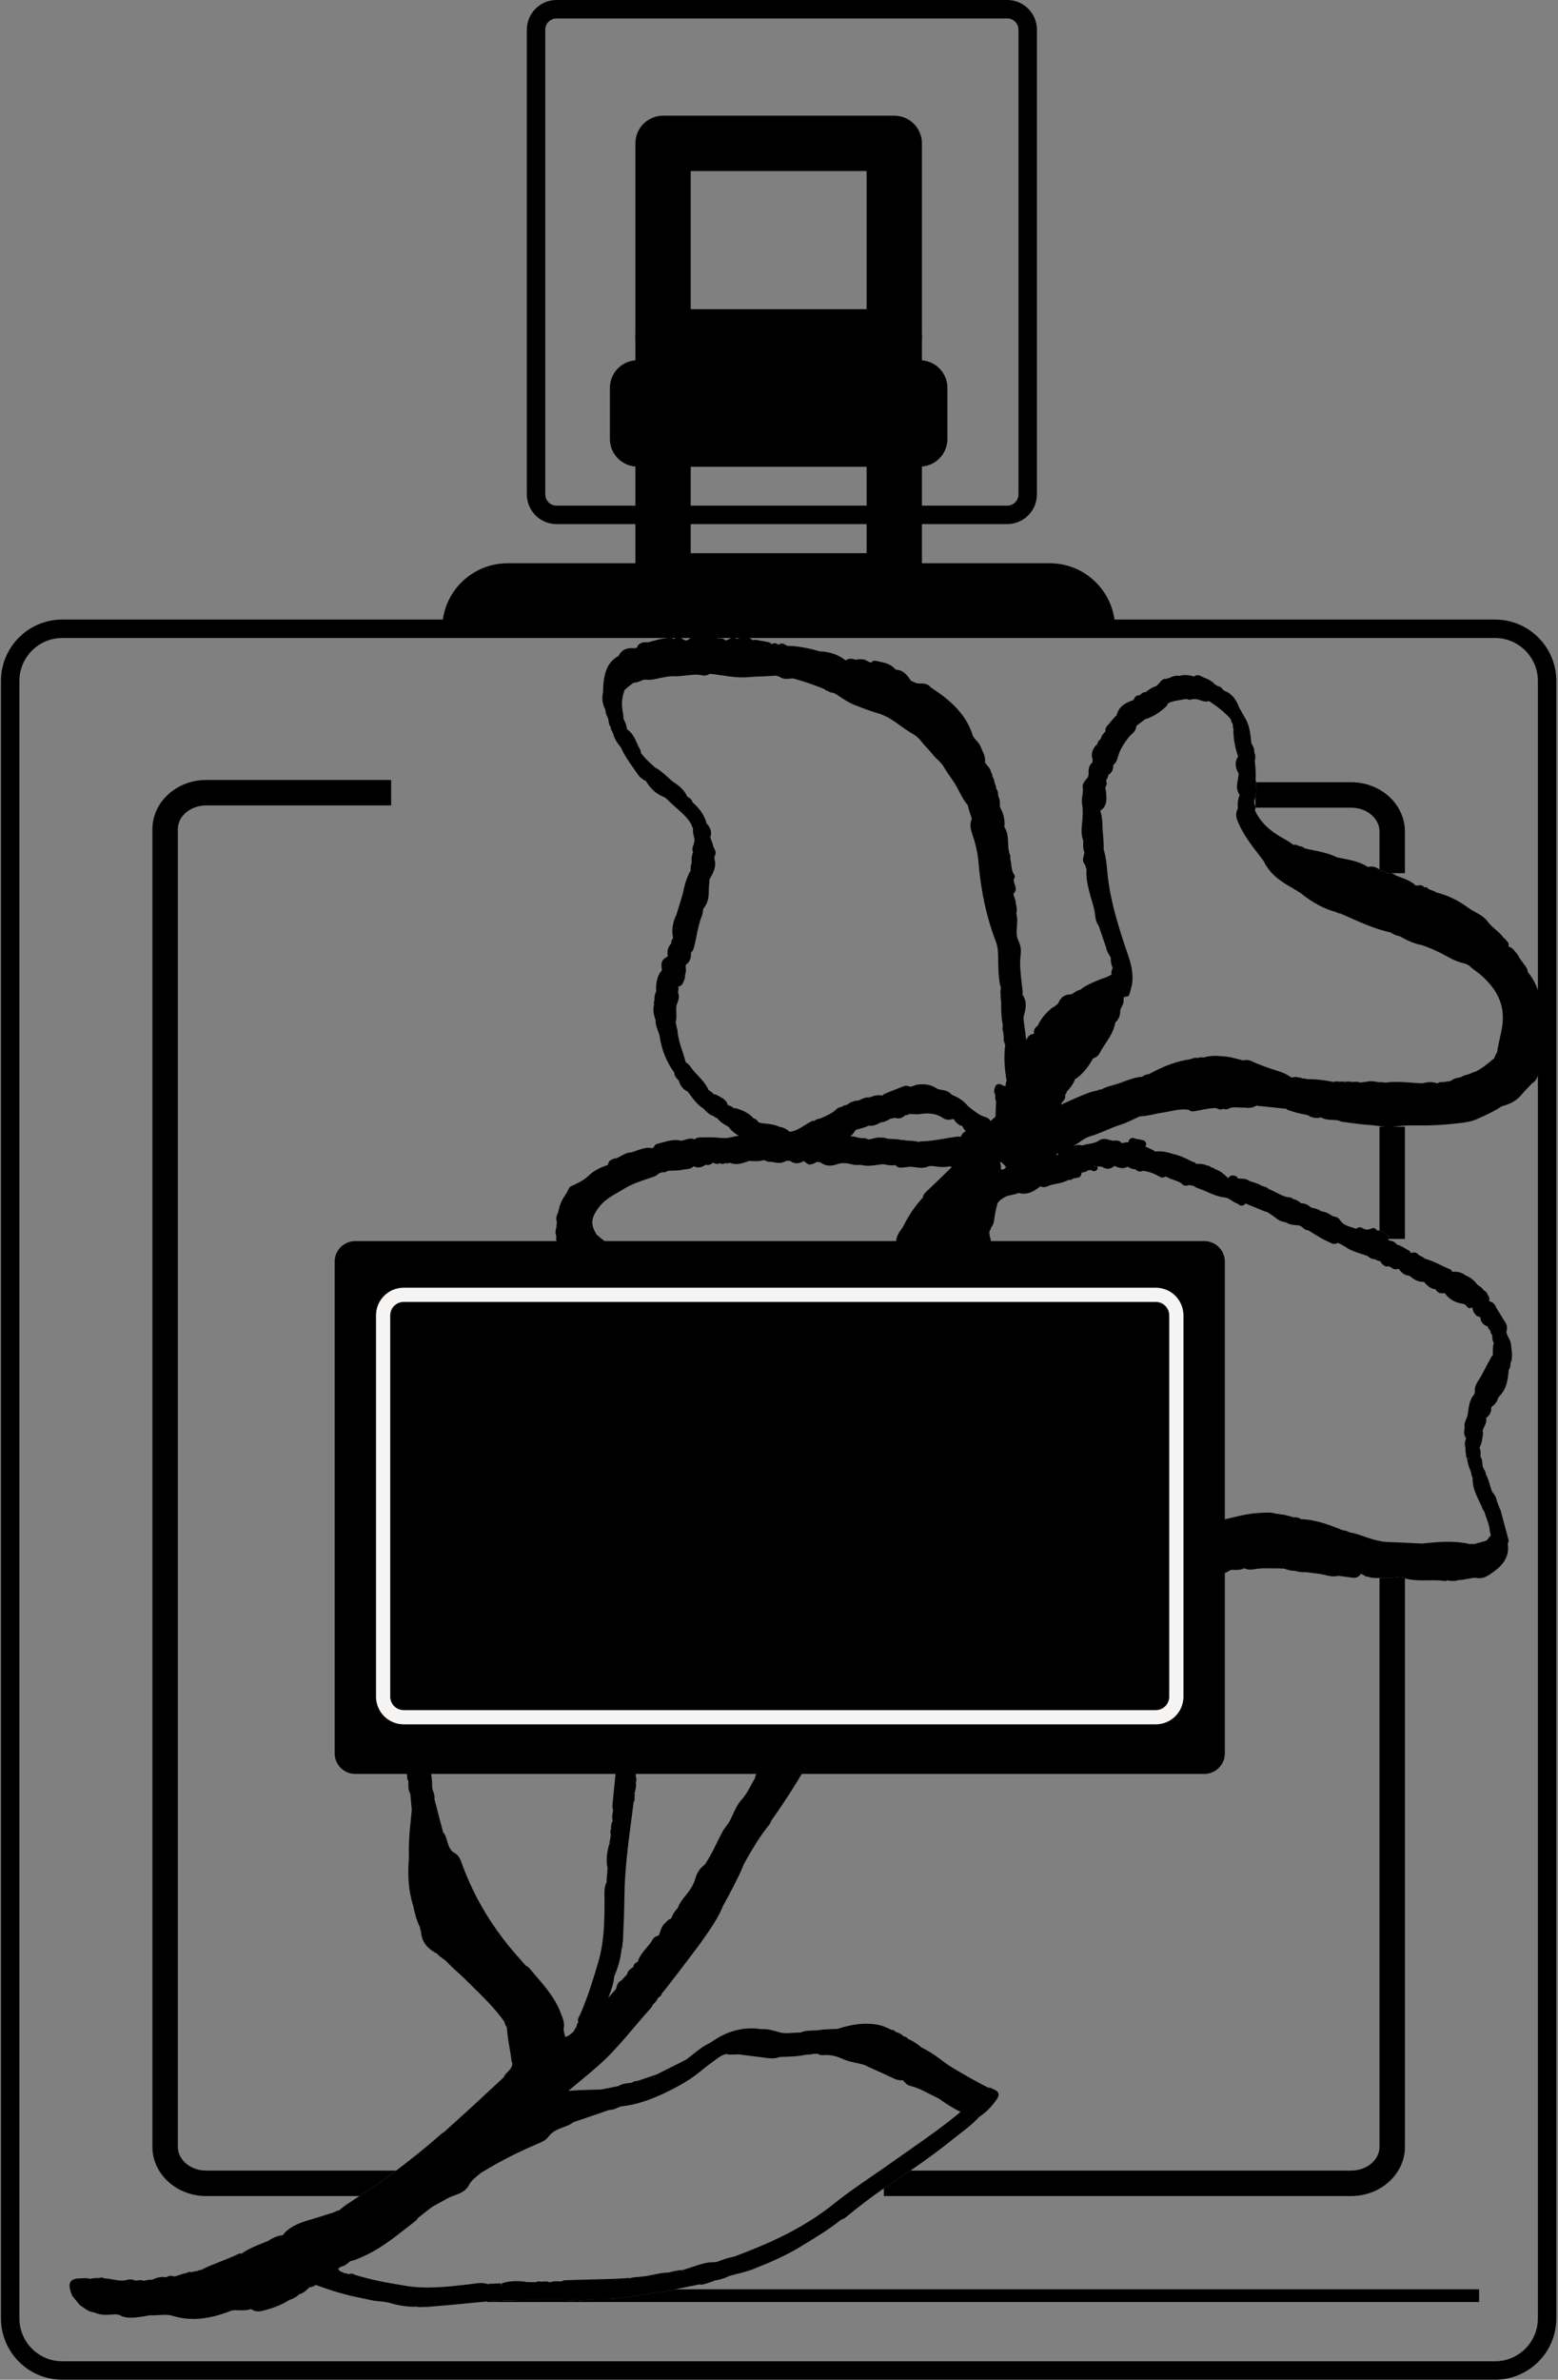 <svg width="169" height="258" viewBox="0 0 169 258" fill="none" xmlns="http://www.w3.org/2000/svg">
<rect x="0" y="0" width="169" height="258" fill="#808080" stroke="none"/>
<path d="M167.534 109.845C167.496 109.688 167.472 109.529 167.447 109.37C167.383 108.966 167.317 108.55 167.071 108.163C167.076 108.003 167.027 107.851 166.925 107.714C166.706 106.878 166.31 106.107 165.716 105.365C165.698 105.031 165.511 104.791 165.357 104.595L165.118 104.271C164.924 104.007 164.739 103.757 164.611 103.476C164.592 103.436 164.565 103.399 164.531 103.37C164.46 103.309 164.403 103.231 164.344 103.156C164.199 102.969 163.994 102.705 163.64 102.641L163.649 102.377C163.651 102.3 163.626 102.225 163.576 102.167L163.241 101.775C163.222 101.752 163.179 101.728 163.134 101.706C162.869 101.34 162.537 101.05 162.217 100.77C161.915 100.508 161.632 100.26 161.418 99.966C161.028 99.431 160.51 99.147 160.01 98.871C159.754 98.73 159.512 98.598 159.293 98.435C158.206 97.625 156.994 97.043 155.783 96.749C155.622 96.629 155.445 96.569 155.286 96.516C155.092 96.451 154.968 96.406 154.883 96.301C154.769 96.163 154.632 96.171 154.519 96.22C154.409 96.084 154.217 95.914 153.944 95.99L153.572 96.009C153.073 95.533 152.467 95.31 151.879 95.093C151.71 95.031 151.542 94.968 151.376 94.9C151.131 94.696 150.849 94.609 150.594 94.669C150.448 94.657 150.286 94.599 150.113 94.512C150.002 94.458 149.892 94.406 149.777 94.367C149.48 94.145 149.039 93.844 148.457 93.976C148.421 93.986 148.37 93.981 148.362 93.979C147.509 93.441 146.565 93.253 145.651 93.071C145.418 93.024 145.185 92.978 145.025 92.951C144.205 92.537 143.325 92.357 142.475 92.182C142.154 92.116 141.834 92.05 141.516 91.972C141.344 91.82 141.133 91.739 140.888 91.728C140.721 91.588 140.515 91.542 140.312 91.611C139.986 91.336 139.624 91.132 139.272 90.936L139.112 90.846C137.624 90.006 136.675 89.059 136.135 87.874C136.18 87.706 136.218 87.435 136.059 87.165V86.732C136.16 86.58 136.174 86.418 136.171 86.317C136.32 85.891 136.338 85.499 136.222 85.122C136.254 84.975 136.282 84.784 136.198 84.588C136.214 83.922 136.216 83.219 136.098 82.523C136.175 82.244 136.222 81.902 136.055 81.555C136.078 81.172 135.916 80.865 135.746 80.604C135.73 80.476 135.715 80.348 135.702 80.22C135.614 79.449 135.525 78.652 135.1 77.917C134.918 77.602 134.742 77.285 134.564 76.969L134.41 76.702C134.179 76.07 133.754 75.201 132.726 74.857C132.715 74.842 132.705 74.827 132.694 74.811C132.585 74.658 132.412 74.415 132.082 74.388C132.005 74.321 131.908 74.251 131.784 74.21C131.767 74.193 131.747 74.175 131.725 74.161C131.639 74.011 131.52 73.928 131.415 73.882C131.193 73.699 130.938 73.599 130.712 73.509C130.553 73.446 130.402 73.386 130.272 73.304C129.976 73.12 129.711 73.219 129.509 73.337C129.031 73.202 128.488 73.101 127.933 73.284C127.544 73.194 127.21 73.334 126.938 73.452C126.737 73.537 126.555 73.607 126.397 73.603C126.139 73.596 125.957 73.801 125.802 73.99C125.758 74.044 125.715 74.097 125.672 74.141L125.425 74.388C124.982 74.507 124.636 74.761 124.282 75.04C123.99 75.023 123.802 75.21 123.682 75.325C123.665 75.342 123.647 75.359 123.63 75.373C123.182 75.331 123.037 75.704 122.974 75.851C122.967 75.866 122.96 75.882 122.953 75.896C122.237 76.142 121.393 76.476 121.137 77.512C121.125 77.547 121.039 77.629 120.987 77.678C120.931 77.731 120.876 77.783 120.828 77.841L120.057 78.751C119.924 78.91 119.878 79.096 119.921 79.282C119.903 79.302 119.886 79.321 119.867 79.342C119.686 79.537 119.467 79.774 119.399 80.119C119.393 80.124 119.386 80.13 119.38 80.134C119.277 80.206 119.063 80.354 119.056 80.63C118.631 81.038 118.276 81.559 118.512 82.32C118.531 82.38 118.517 82.489 118.505 82.594C118.504 82.612 118.501 82.633 118.5 82.653C118.055 83.018 118.058 83.531 118.089 83.944C118.043 84.032 118.026 84.13 118.039 84.227C117.991 84.29 117.938 84.353 117.885 84.416C117.637 84.716 117.38 85.025 117.444 85.369C117.494 85.641 117.455 85.913 117.413 86.2C117.369 86.511 117.322 86.833 117.381 87.182C117.492 87.855 117.445 88.545 117.38 89.192C117.316 89.804 117.245 90.493 117.509 91.162C117.471 91.513 117.459 91.991 117.644 92.47C117.579 92.583 117.55 92.699 117.556 92.82C117.402 93.158 117.46 93.502 117.727 93.801C117.731 93.822 117.735 93.845 117.739 93.867C117.76 93.973 117.785 94.111 117.862 94.243C117.776 95.169 118.001 96.049 118.231 96.951C118.292 97.194 118.365 97.432 118.437 97.671C118.568 98.099 118.69 98.504 118.754 98.93L118.784 99.163C118.828 99.547 118.878 99.98 119.17 100.352L119.967 102.682C120.012 103.007 120.168 103.271 120.303 103.504C120.379 103.632 120.45 103.753 120.5 103.876C120.456 104.276 120.58 104.626 120.689 104.937L120.695 104.959C120.602 105.142 120.505 105.386 120.585 105.647C120.228 105.88 119.816 106.019 119.425 106.142C119.278 106.207 119.13 106.268 118.982 106.33C118.361 106.59 117.72 106.857 117.167 107.316C116.899 107.356 116.688 107.502 116.514 107.62C116.364 107.724 116.235 107.813 116.117 107.813C116.111 107.812 116.109 107.812 116.103 107.813C115.247 107.813 114.935 108.423 114.769 108.807L114.338 109.156L114.18 109.228C114.156 109.239 114.133 109.254 114.112 109.271C113.363 109.894 112.872 110.505 112.576 111.187C112.141 111.483 112.108 111.849 112.181 112.086C112.177 112.086 112.175 112.086 112.171 112.086C111.824 112.086 111.539 112.283 111.392 112.638C111.374 112.683 111.351 112.715 111.318 112.743L111.037 110.611C110.989 110.386 111.052 110.148 111.119 109.896L111.172 109.688C111.289 109.188 111.38 108.469 110.901 107.818C110.944 107.669 110.929 107.527 110.918 107.421C110.891 107.14 110.857 106.861 110.825 106.58C110.7 105.511 110.581 104.499 110.717 103.463C110.782 102.973 110.7 102.472 110.48 102.012C110.307 101.651 110.249 101.281 110.283 100.772L110.304 100.52C110.344 100.039 110.387 99.543 110.24 99.038C110.347 98.703 110.281 98.394 110.223 98.117C110.197 97.995 110.17 97.874 110.162 97.731C110.143 97.569 110.084 97.421 110.033 97.289C109.912 96.982 109.898 96.895 110.051 96.745C110.317 96.49 110.098 95.961 110.071 95.901C110.009 95.762 109.986 95.605 109.962 95.437C109.958 95.409 109.954 95.38 109.948 95.352C110.037 95.228 110.152 95.01 109.991 94.787C109.789 94.505 109.747 94.159 109.702 93.793C109.673 93.566 109.644 93.333 109.578 93.1C109.623 92.967 109.617 92.823 109.557 92.683C109.393 92.304 109.374 91.88 109.355 91.43C109.33 90.821 109.303 90.193 108.923 89.615C108.924 89.611 108.926 89.604 108.927 89.596C108.942 89.538 108.959 89.466 108.962 89.387C108.981 88.738 108.817 88.114 108.461 87.483C108.457 87.404 108.46 87.325 108.462 87.247C108.469 86.995 108.479 86.712 108.325 86.428L108.256 86.161C108.299 85.879 108.173 85.659 108.077 85.523C108.038 85.295 107.988 85.044 107.863 84.802C107.862 84.79 107.86 84.779 107.858 84.774C107.856 84.521 107.74 84.329 107.648 84.174L107.638 84.158C107.653 83.998 107.603 83.844 107.488 83.699C107.45 83.409 107.279 83.211 107.137 83.047C107.096 82.998 107.054 82.95 107.017 82.899C106.989 82.861 106.958 82.823 106.927 82.785C106.895 82.746 106.846 82.688 106.841 82.674C106.922 82.164 106.732 81.756 106.565 81.395C106.51 81.275 106.454 81.155 106.409 81.031C106.29 80.707 106.074 80.464 105.882 80.25C105.679 80.021 105.503 79.824 105.445 79.516C104.634 77.178 102.817 75.734 100.964 74.526C100.73 74.221 100.351 74.08 99.889 74.106C99.484 74.14 99.14 73.969 98.786 73.778C98.429 73.234 98.018 72.64 97.182 72.605L97.056 72.493C96.576 71.974 95.942 71.845 95.383 71.73C95.255 71.705 95.126 71.678 94.998 71.647C94.757 71.586 94.598 71.71 94.497 71.842L94.177 71.729C93.724 71.397 93.234 71.451 92.783 71.521L92.712 71.501C92.472 71.429 92.126 71.33 91.806 71.563C91.765 71.56 91.727 71.566 91.689 71.574C90.924 70.971 89.993 70.65 88.918 70.62C87.963 70.327 86.992 70.131 86.031 70.043C85.934 70.035 85.838 70.033 85.741 70.033C85.493 70.033 85.345 70.028 85.198 69.915C84.993 69.759 84.812 69.754 84.69 69.78C84.587 69.802 84.5 69.849 84.424 69.912C84.312 69.789 84.132 69.687 83.852 69.769C83.8 69.784 83.753 69.812 83.717 69.85C83.535 69.624 83.237 69.586 83.077 69.566C82.992 69.553 82.906 69.543 82.859 69.521C82.813 69.5 82.763 69.49 82.708 69.493C82.615 69.49 82.492 69.472 82.367 69.44C82.158 69.392 81.906 69.33 81.637 69.408C81.168 68.95 80.594 69.084 80.133 69.192C80.064 69.209 80.005 69.24 79.953 69.28C79.601 68.974 79.239 69.187 79.07 69.287C79.019 69.317 78.967 69.349 78.931 69.361C78.891 69.374 78.851 69.39 78.813 69.406C78.779 69.42 78.727 69.446 78.698 69.429C78.43 69.169 78.101 69.186 77.852 69.206C77.561 68.97 77.231 69.019 76.998 69.047C76.938 69.055 76.876 69.064 76.815 69.067C76.643 69.013 76.448 68.972 76.231 69.024L75.869 68.981C75.39 68.684 74.991 69.068 74.856 69.199C74.554 69.485 74.347 69.504 74.031 69.264C73.738 69.041 73.489 69.078 73.368 69.121C73.279 69.152 73.198 69.204 73.129 69.274C72.833 69.107 72.488 69.153 72.255 69.187L72.15 69.2C71.652 69.261 71.169 69.397 70.702 69.529L70.357 69.625C70.307 69.639 70.21 69.64 70.117 69.639C69.858 69.613 69.278 69.633 69.091 70.216C68.984 70.277 68.844 70.278 68.633 70.272L68.459 70.269C67.82 70.275 67.374 70.548 67.1 71.106C66.371 71.507 65.902 72.11 65.668 72.942C65.455 73.701 65.419 74.444 65.409 75.074C65.256 75.708 65.343 76.327 65.676 76.969C65.678 77.301 65.805 77.579 65.921 77.778C65.925 77.822 65.952 77.863 65.971 77.907C65.972 77.978 65.987 78.044 66.015 78.109C66.015 78.161 66.008 78.213 66.029 78.261C66.019 78.509 66.145 78.694 66.246 78.827C66.237 78.954 66.265 79.111 66.387 79.272C66.398 79.34 66.432 79.403 66.482 79.451C66.614 79.991 66.89 80.493 67.343 81.02C67.721 81.877 68.256 82.634 68.775 83.368L69.134 83.882C69.402 84.267 69.703 84.523 70.051 84.659C70.448 85.292 70.978 85.969 71.856 86.335C72.072 86.424 72.234 86.525 72.339 86.633C72.647 86.953 72.984 87.25 73.308 87.537C73.955 88.105 74.565 88.643 74.965 89.323L75.177 89.854C75.14 90.146 75.204 90.417 75.26 90.66C75.312 90.875 75.356 91.065 75.332 91.244C75.276 91.337 75.254 91.442 75.266 91.549C75.098 91.806 75.064 92.091 75.169 92.374C75.058 92.729 74.964 93.13 75.034 93.561C74.927 93.77 74.924 93.987 74.921 94.166C74.919 94.28 74.916 94.383 74.891 94.464C74.813 94.526 74.759 94.61 74.733 94.712C74.434 95.355 74.22 96.045 74.075 96.857L73.373 99.176C72.953 100.007 72.833 100.857 73.016 101.704C72.906 101.833 72.776 102.029 72.818 102.277C72.452 102.654 72.326 103.127 72.441 103.687C71.754 104.068 71.673 104.291 71.797 105.195C71.209 105.879 71.141 106.706 71.174 107.51C70.998 107.824 70.983 108.146 70.999 108.391C70.932 108.552 70.916 108.73 70.95 108.934C70.784 109.527 70.931 110.073 71.122 110.626C71.098 111.043 71.234 111.399 71.365 111.744C71.45 111.964 71.529 112.172 71.56 112.385C71.778 113.851 72.313 115.164 73.148 116.295C73.138 116.622 73.339 116.837 73.479 116.989L73.63 117.158C73.784 117.722 74.11 118.124 74.603 118.354L74.808 118.63C75.221 119.193 75.65 119.777 76.296 120.181C76.355 120.237 76.412 120.297 76.468 120.356C76.704 120.601 76.969 120.877 77.382 120.981C77.498 121.084 77.636 121.184 77.81 121.239C78.096 121.63 78.484 121.855 78.858 122.074C78.924 122.114 78.991 122.151 79.056 122.192C79.339 122.623 79.734 122.887 80.131 123.124L78.842 123.389C78.71 123.376 78.578 123.38 78.446 123.378C78.321 123.377 78.187 123.382 78.052 123.365C77.469 123.285 76.878 123.299 76.305 123.312L75.862 123.32C75.659 123.321 75.496 123.407 75.36 123.519C74.929 123.358 74.531 123.491 74.201 123.599C74.111 123.627 74.022 123.657 73.932 123.68C73.176 123.49 72.493 123.681 71.829 123.87C71.645 123.921 71.461 123.973 71.275 124.016C71.094 124.06 70.962 124.206 70.917 124.394L70.692 124.488C70.319 124.378 69.957 124.472 69.685 124.542C69.39 124.62 69.102 124.723 68.813 124.826L68.495 124.937C68.041 124.943 67.675 125.148 67.351 125.33C67.162 125.436 66.984 125.536 66.801 125.594C66.665 125.578 66.552 125.621 66.453 125.695C66.306 125.709 66.17 125.791 66.052 125.953C66.016 126.019 65.992 126.094 65.968 126.169C65.952 126.218 65.929 126.291 65.921 126.303C65.256 126.525 64.48 126.844 63.771 127.53C63.293 127.992 62.599 128.31 61.897 128.632C61.837 128.66 61.787 128.707 61.756 128.765C61.706 128.856 61.659 128.949 61.612 129.043C61.522 129.223 61.431 129.404 61.315 129.565C60.925 130.107 60.673 130.71 60.575 131.326C60.554 131.401 60.522 131.475 60.49 131.548C60.391 131.777 60.259 132.084 60.402 132.441L60.354 133.066C60.231 133.41 60.229 133.735 60.349 134.037C60.269 134.433 60.389 134.793 60.699 135.087L60.745 135.298C60.708 135.472 60.755 135.62 60.789 135.724L60.813 135.803C61.069 136.806 61.748 137.452 62.444 138.044C62.536 138.151 62.622 138.266 62.707 138.38C62.983 138.747 63.267 139.125 63.731 139.363C64.305 139.659 64.883 139.95 65.461 140.241L66.079 140.55C66.587 140.717 67.06 140.951 67.56 141.199C67.77 141.303 67.98 141.408 68.132 141.469C68.918 142.087 69.805 142.785 70.408 143.723L70.412 143.745C70.422 143.803 70.449 143.857 70.49 143.898L70.502 143.912C70.683 144.42 70.82 144.955 70.952 145.473C71.131 146.179 71.319 146.911 71.623 147.614C71.913 148.279 72.132 148.998 72.345 149.693C72.504 150.215 72.665 150.74 72.856 151.253C73.528 153.061 74.405 154.891 76.291 156.087C76.326 156.127 76.361 156.164 76.4 156.196C76.966 156.675 77.743 157.25 78.751 157.487C79.846 158.209 81.313 159.066 83.052 159.404C84.223 160.552 85.461 160.941 86.832 160.599C86.957 160.639 87.104 160.669 87.248 160.664C87.337 160.711 87.444 160.731 87.534 160.72C87.668 160.774 87.802 160.767 87.922 160.709C87.923 160.709 87.925 160.709 87.925 160.709C88.061 160.709 88.193 160.673 88.318 160.602C89.32 160.589 90.287 160.369 91.215 160.12L91.314 160.094C92.187 159.861 93.466 159.441 94.509 158.484C94.621 158.379 94.719 158.251 94.814 158.123C94.918 157.983 95.025 157.837 95.124 157.801C95.848 157.534 96.491 157.126 97.112 156.73C97.24 156.648 97.368 156.567 97.497 156.486C97.492 156.513 97.487 156.541 97.481 156.571C97.438 156.788 97.385 157.05 97.506 157.317L97.494 157.363C97.214 157.609 97.194 157.876 97.24 158.077C97.184 158.168 97.135 158.28 97.128 158.415C96.96 158.708 96.942 159.022 96.928 159.301C96.918 159.487 96.908 159.663 96.854 159.788C96.633 160.289 96.475 160.81 96.319 161.314C96.158 161.844 96.004 162.343 95.786 162.825C95.701 162.929 95.661 163.054 95.672 163.182C95.642 163.231 95.61 163.277 95.577 163.324C95.455 163.5 95.316 163.698 95.275 163.966C94.939 164.606 94.84 165.29 94.761 165.902C94.665 166.061 94.562 166.282 94.565 166.549C94.538 166.596 94.508 166.643 94.48 166.689C94.347 166.904 94.184 167.168 94.196 167.511C94.084 167.722 94.037 167.947 93.994 168.148C93.955 168.336 93.917 168.514 93.836 168.633C93.344 169.348 93.086 170.147 92.835 170.918C92.653 171.478 92.482 172.008 92.252 172.468C91.872 173.002 91.62 173.595 91.376 174.167C91.13 174.745 90.897 175.291 90.547 175.776C90.445 175.914 90.4 176.106 90.431 176.266C90.463 176.433 90.385 176.547 90.232 176.752C90.18 176.823 90.127 176.895 90.08 176.97C89.654 177.655 89.193 178.477 88.973 179.411C88.931 179.456 88.872 179.504 88.811 179.553C88.616 179.713 88.302 179.969 88.365 180.426C88.315 180.516 88.295 180.617 88.306 180.723L88.236 180.89C87.937 181.094 87.596 181.415 87.586 181.958L86.878 183.118C86.772 183.223 86.716 183.358 86.715 183.499C86.575 183.69 86.397 183.945 86.458 184.294L86.45 184.32C85.88 184.597 85.788 185.155 85.72 185.569C85.708 185.643 85.696 185.718 85.694 185.744C85.646 185.873 85.525 185.993 85.395 186.121C85.153 186.362 84.85 186.662 84.898 187.221C84.929 187.357 84.869 187.445 84.697 187.639C84.616 187.733 84.524 187.838 84.456 187.962C84.227 188.378 84.025 188.811 83.824 189.242C83.439 190.066 83.076 190.844 82.524 191.525C82.27 191.839 81.968 192.269 81.872 192.829C81.717 193.08 81.577 193.337 81.438 193.596C81.147 194.13 80.874 194.637 80.474 195.075C80.02 195.57 79.742 196.178 79.472 196.765C79.385 196.959 79.296 197.152 79.202 197.341C79.09 197.562 78.942 197.761 78.786 197.971C78.632 198.177 78.473 198.39 78.343 198.635C78.132 199.025 77.938 199.423 77.743 199.821C77.354 200.616 76.951 201.436 76.438 202.166C75.951 202.509 75.592 203.035 75.424 203.656C75.313 204.063 75.131 204.446 74.832 204.898C74.693 205.108 74.533 205.304 74.373 205.499C74.049 205.895 73.715 206.303 73.532 206.834C73.253 207.15 72.962 207.521 72.818 207.995C72.545 208.056 72.372 208.248 72.239 208.396C72.193 208.448 72.149 208.497 72.099 208.542C71.818 208.79 71.719 209.105 71.631 209.382C71.573 209.567 71.522 209.729 71.428 209.851C71.223 209.908 70.951 209.988 70.805 210.257C70.632 210.58 70.389 210.866 70.132 211.168C69.748 211.619 69.352 212.083 69.17 212.707C69.065 212.729 68.976 212.773 68.9 212.841C68.79 212.939 68.724 213.072 68.703 213.241C68.659 213.282 68.6 213.324 68.538 213.367C68.345 213.503 68.088 213.685 68.022 214.043L67.405 214.711C67.014 214.888 66.919 215.244 66.851 215.506C66.839 215.551 66.827 215.595 66.813 215.64C66.704 215.784 66.579 215.916 66.455 216.049C66.287 216.229 66.114 216.413 65.969 216.627C65.991 216.566 66.016 216.505 66.038 216.443C66.297 215.766 66.565 215.067 66.62 214.297C67.072 213.224 67.333 212.249 67.415 211.346C67.423 211.306 67.438 211.267 67.451 211.228C67.49 211.114 67.543 210.964 67.519 210.786L67.535 210.673C67.555 210.546 67.575 210.42 67.581 210.29C67.645 208.835 67.714 207.115 67.737 205.396C67.776 202.66 68.14 199.898 68.492 197.227C68.572 196.61 68.654 195.992 68.731 195.375C68.865 195.169 68.854 194.96 68.82 194.812C68.866 194.708 68.874 194.586 68.822 194.458C68.835 194.401 68.851 194.343 68.866 194.287C68.945 193.993 69.036 193.665 68.967 193.299C69.061 193.04 69.057 192.797 68.953 192.569C68.978 192.346 69.013 192.125 69.046 191.903C69.092 191.616 69.136 191.327 69.16 191.034C69.261 189.763 69.194 188.493 69.13 187.263L69.111 186.905C69.096 186.608 69.097 186.307 69.098 186.008C69.1 185.527 69.102 185.03 69.035 184.538C68.96 183.975 68.91 183.409 68.858 182.844C68.818 182.397 68.778 181.951 68.725 181.504C68.791 181.309 68.837 181.05 68.713 180.782C68.725 180.662 68.704 180.518 68.608 180.369C68.615 180.245 68.589 180.101 68.489 179.953C68.457 179.332 68.347 178.837 68.161 178.459C68.099 178.167 68.054 177.87 68.008 177.574C67.914 176.957 67.816 176.318 67.577 175.725C66.996 173.903 66.371 172.483 65.609 171.258L65.313 170.776C64.668 169.728 64.002 168.645 63.152 167.696C63.139 167.643 63.113 167.596 63.078 167.554C63.066 167.468 63.042 167.359 62.956 167.267C61.569 165.777 60.435 164.369 59.489 162.964C57.97 160.702 56.611 158.931 55.21 157.387C55.027 157.184 54.849 156.975 54.672 156.765C54.183 156.185 53.678 155.585 53.021 155.125C52.649 154.562 52.127 154.106 51.427 153.732C51.103 153.56 50.857 153.442 50.598 153.526C50.32 153.612 50.17 153.887 49.974 154.268C49.884 154.365 49.831 154.482 49.823 154.61C49.802 154.647 49.786 154.686 49.778 154.729L49.437 155.3C49.373 155.373 49.326 155.451 49.319 155.485L48.918 156.105C48.629 156.553 48.341 157.002 48.039 157.441L47.622 158.057C47.151 158.751 46.667 159.468 46.129 160.113C45.542 160.816 44.786 161.76 44.192 162.773C43.692 163.325 43.306 163.859 43.011 164.402C42.833 164.542 42.713 164.716 42.653 164.918C42.623 164.951 42.599 164.988 42.578 165.028C42.29 165.28 42.141 165.598 42.05 165.846C42.022 165.875 41.997 165.908 41.979 165.943C41.784 166.09 41.727 166.269 41.717 166.411C41.285 167.079 41.005 167.682 40.841 168.302C40.519 169.52 40.528 170.794 40.867 172.197C40.854 172.382 40.837 172.57 40.819 172.757C40.775 173.221 40.73 173.703 40.752 174.182C40.761 174.392 40.738 174.604 40.717 174.814C40.674 175.23 40.629 175.66 40.781 176.106C40.742 176.373 40.726 176.644 40.712 176.913C40.683 177.41 40.656 177.879 40.471 178.326L40.387 178.53C40.14 179.118 39.886 179.727 39.848 180.348C39.289 182.321 39.581 184.072 40.714 185.558C40.73 185.613 40.756 185.664 40.79 185.711C41.038 186.286 41.434 186.735 41.818 187.17C42.028 187.407 42.226 187.632 42.4 187.875L42.407 187.904C42.424 187.957 42.452 188.004 42.491 188.042L43.681 190.605L44.179 192.565C44.121 192.792 44.218 192.98 44.296 193.092C44.304 193.202 44.303 193.314 44.301 193.426C44.297 193.759 44.294 194.13 44.511 194.486L44.666 196.212L44.63 196.59C44.6 196.916 44.57 197.244 44.534 197.571C44.375 199.012 44.317 200.295 44.356 201.453C44.188 203.421 44.344 205.127 44.825 206.635C44.995 207.527 45.236 208.29 45.561 208.966C45.555 209.082 45.577 209.222 45.667 209.367C45.715 210.759 46.677 211.435 47.438 211.825C47.608 212.05 47.828 212.2 48.024 212.334C48.17 212.432 48.307 212.526 48.416 212.641C48.8 213.052 49.219 213.434 49.623 213.804C49.904 214.06 50.185 214.318 50.456 214.584L51.093 215.209C52.367 216.453 53.685 217.738 54.733 219.214C54.735 219.455 54.868 219.632 54.959 219.754C54.966 219.764 54.974 219.773 54.98 219.782C55.021 220.536 55.148 221.278 55.27 221.997C55.355 222.491 55.44 222.984 55.496 223.485C55.506 223.561 55.538 223.617 55.572 223.659C55.587 223.909 55.499 224.132 55.282 224.406C55.223 224.483 55.152 224.551 55.08 224.62C54.919 224.776 54.737 224.952 54.639 225.214L53.525 226.25C52.743 226.976 51.963 227.702 51.178 228.424C50.522 229.024 49.862 229.62 49.2 230.215L48.225 231.098L48.073 231.207C47.95 231.293 47.828 231.38 47.715 231.482C46.156 232.876 44.474 234.181 42.883 235.399C41.983 236.088 41.017 236.73 40.082 237.351C39.6 237.671 39.119 237.99 38.643 238.317C38.472 238.434 38.297 238.546 38.123 238.659C37.681 238.944 37.222 239.239 36.819 239.62C36.587 239.672 36.389 239.753 36.21 239.854C35.888 239.952 35.568 240.054 35.25 240.156C34.762 240.312 34.276 240.469 33.8 240.606C32.729 240.912 31.705 241.25 30.938 242.009C30.836 242.109 30.773 242.222 30.689 242.328C30.155 242.375 29.652 242.571 29.107 242.938C28.876 243.038 28.641 243.132 28.405 243.225C27.666 243.52 26.902 243.824 26.224 244.323C26.122 244.312 25.98 244.303 25.842 244.368C25.228 244.673 24.573 244.93 23.939 245.178C23.233 245.455 22.503 245.741 21.809 246.1C21.595 246.112 21.47 246.172 21.366 246.229C21.355 246.235 21.345 246.241 21.334 246.246C21.21 246.217 21.086 246.237 20.974 246.303L20.744 246.331C20.504 246.259 20.313 246.365 20.2 246.45C19.934 246.475 19.696 246.56 19.465 246.642C19.254 246.717 19.053 246.788 18.854 246.803C18.525 246.64 18.235 246.782 18.056 246.87C18.036 246.879 18.017 246.89 17.997 246.899C17.455 246.786 16.966 246.951 16.52 247.152C16.172 247.156 15.878 247.198 15.61 247.28C15.354 247.167 15.098 247.202 14.904 247.231C14.824 247.241 14.747 247.252 14.68 247.254C14.297 247.053 13.918 247.135 13.614 247.204C13.547 247.219 13.479 247.233 13.44 247.242C13.05 247.278 12.679 247.207 12.278 247.135C11.973 247.081 11.66 247.025 11.334 247.013C11.108 246.875 10.877 246.931 10.718 246.983C10.362 246.953 10.024 247.005 9.752 247.063C9.464 246.964 9.181 246.983 8.93 247.001C8.853 247.006 8.778 247.01 8.704 247.013C8.293 247.02 7.883 247.067 7.673 247.358C7.471 247.637 7.529 248.012 7.678 248.486C7.703 248.564 7.733 248.642 7.762 248.72L7.8 248.822C7.812 248.855 7.828 248.884 7.849 248.911L8.617 249.869C8.64 249.899 8.67 249.925 8.702 249.944C8.822 250.013 8.936 250.096 9.052 250.178C9.37 250.405 9.729 250.661 10.211 250.699C10.918 251.036 11.645 250.975 12.42 250.917C12.726 250.893 12.945 250.948 13.247 251.13C13.968 251.366 14.66 251.266 15.335 251.168L15.668 251.121C15.671 251.12 15.675 251.118 15.679 251.118C15.681 251.118 15.684 251.118 15.687 251.117L16.26 251.011C16.598 251.029 16.918 251.009 17.233 250.989C17.754 250.958 18.246 250.926 18.732 251.074C19.5 251.312 20.252 251.409 20.974 251.409C22.555 251.409 23.991 250.947 25.133 250.495C25.382 250.454 25.642 250.462 25.923 250.469C26.349 250.481 26.8 250.495 27.206 250.336C27.221 250.337 27.269 250.355 27.312 250.383C27.813 250.709 28.324 250.572 28.659 250.484C29.439 250.275 30.45 249.96 31.363 249.361C31.701 249.252 32.115 249.08 32.455 248.736C32.852 248.647 33.121 248.396 33.361 248.172C33.435 248.103 33.507 248.033 33.586 247.969C33.858 247.961 34.072 247.852 34.257 247.724C35.363 248.131 36.497 248.506 37.677 248.808C38.173 248.935 38.679 249.04 39.186 249.144C39.525 249.214 39.866 249.284 40.203 249.361C40.514 249.432 40.863 249.468 41.199 249.502C41.575 249.541 41.964 249.582 42.262 249.669C43.305 249.976 44.279 250.126 45.209 250.078C45.248 250.082 45.284 250.09 45.32 250.098C45.391 250.113 45.477 250.132 45.578 250.132C45.636 250.132 45.699 250.125 45.766 250.109L45.88 250.111C46.006 250.115 46.135 250.118 46.313 250.105C47.023 250.048 47.735 249.991 48.444 249.929C49.395 249.846 50.348 249.758 51.304 249.657C54.144 249.355 56.939 249.362 59.65 249.371C60.259 249.372 60.869 249.376 61.482 249.372C61.681 249.473 61.895 249.438 62.046 249.387C62.141 249.42 62.26 249.42 62.407 249.344C62.469 249.351 62.531 249.359 62.593 249.368C62.88 249.406 63.201 249.449 63.586 249.341C63.834 249.401 64.085 249.368 64.331 249.239C64.565 249.234 64.788 249.24 65.016 249.246C65.306 249.252 65.595 249.259 65.897 249.247C67.178 249.189 68.496 248.972 69.772 248.762L70.176 248.695C70.488 248.643 70.798 248.608 71.108 248.573C71.605 248.515 72.118 248.457 72.636 248.335C73.242 248.19 73.846 248.071 74.449 247.952C74.915 247.859 75.382 247.768 75.851 247.664C76.117 247.717 76.355 247.683 76.583 247.564C76.584 247.564 76.584 247.564 76.586 247.564C76.773 247.564 76.927 247.482 77.027 247.412C77.177 247.41 77.326 247.355 77.472 247.253C78.121 247.149 78.653 246.985 79.099 246.756C79.415 246.66 79.732 246.581 80.049 246.5C80.702 246.336 81.377 246.166 82.034 245.867C84.022 245.097 85.608 244.331 87.025 243.458L87.582 243.118C88.799 242.372 90.059 241.601 91.209 240.673C91.273 240.655 91.329 240.623 91.378 240.579C91.461 240.56 91.569 240.534 91.665 240.455C93.497 238.941 95.186 237.685 96.828 236.612C99.462 234.894 101.563 233.383 103.441 231.861C103.688 231.66 103.942 231.465 104.196 231.27C104.893 230.734 105.614 230.177 106.215 229.498C106.863 229.085 107.43 228.542 107.949 227.838C108.182 227.523 108.382 227.25 108.3 226.964C108.223 226.697 107.958 226.582 107.617 226.447C107.543 226.386 107.431 226.33 107.26 226.337C107.235 226.329 107.208 226.323 107.178 226.319L106.66 226.065C106.595 226.015 106.528 225.98 106.455 225.956L105.888 225.647C105.493 225.434 105.099 225.221 104.716 224.995L104.165 224.675C103.541 224.314 102.897 223.94 102.342 223.511C101.734 223.039 100.913 222.44 99.947 221.97C99.488 221.575 99.022 221.277 98.525 221.063C98.403 220.908 98.24 220.81 98.043 220.775C98.017 220.755 97.989 220.738 97.958 220.726C97.742 220.481 97.446 220.374 97.204 220.316C97.184 220.299 97.163 220.284 97.14 220.274C97.03 220.126 96.839 220.047 96.672 220.064C96.066 219.734 95.494 219.541 94.881 219.462C93.68 219.301 92.365 219.466 90.854 219.964C90.667 219.973 90.48 219.98 90.294 219.985C89.816 220.002 89.321 220.018 88.816 220.097C88.595 220.131 88.381 220.135 88.166 220.14C87.742 220.151 87.306 220.162 86.824 220.363C86.558 220.353 86.273 220.375 85.992 220.393C85.484 220.43 85.005 220.461 84.58 220.339L84.39 220.285C83.826 220.121 83.236 219.951 82.605 219.993C80.65 219.702 78.849 220.175 77.089 221.442C77.023 221.464 76.97 221.492 76.953 221.515C76.309 221.813 75.76 222.248 75.231 222.67C74.932 222.907 74.635 223.144 74.385 223.322L74.297 223.354C74.261 223.368 74.227 223.388 74.199 223.414L71.245 224.9L69.099 225.622C68.865 225.588 68.681 225.703 68.56 225.789C68.432 225.815 68.306 225.829 68.178 225.843C67.841 225.879 67.46 225.921 67.07 226.167L65.219 226.533L64.722 226.549C64.426 226.56 64.131 226.569 63.837 226.574C63.074 226.588 62.353 226.625 61.661 226.68C62.078 226.324 62.505 225.971 62.937 225.612C63.682 224.995 64.451 224.357 65.191 223.688C66.478 222.521 67.68 221.104 68.841 219.732C69.383 219.094 69.92 218.461 70.509 217.806C70.605 217.702 70.729 217.568 70.791 217.38C70.832 217.344 70.866 217.301 70.891 217.251C71.058 217.121 71.25 216.926 71.343 216.639L71.384 216.599C71.522 216.514 71.765 216.348 71.842 216.041L71.847 216.037C71.918 215.971 71.988 215.905 72.049 215.829L72.78 214.882C73.575 213.855 74.37 212.83 75.142 211.786C75.252 211.639 75.364 211.492 75.476 211.346C75.667 211.095 75.859 210.845 76.038 210.587L76.314 210.194C76.666 209.693 77.021 209.19 77.349 208.673C77.838 207.905 78.189 207.238 78.434 206.612L78.597 206.318C78.742 206.058 78.886 205.8 79.024 205.535L79.25 205.106C79.767 204.119 80.303 203.101 80.714 202.041C81.532 200.602 82.379 199.115 83.453 197.821C83.548 197.707 83.593 197.58 83.635 197.469L83.646 197.414C85.144 195.314 86.587 193.046 87.935 190.671C88.086 190.408 88.262 190.167 88.451 189.911C88.663 189.623 88.883 189.324 89.059 188.989C89.154 188.905 89.205 188.795 89.209 188.677C89.487 188.39 89.66 188.087 89.733 187.754C89.776 187.714 89.823 187.677 89.87 187.639C90.04 187.505 90.25 187.339 90.339 187.047C90.504 186.796 90.674 186.551 90.845 186.306C91.287 185.674 91.744 185.021 92.083 184.292C92.374 184.045 92.672 183.74 92.75 183.28C93.223 182.586 93.538 181.817 93.84 181.069C94.159 180.564 94.368 180.015 94.572 179.485L94.663 179.237C94.759 179.057 94.86 178.878 94.959 178.698C95.188 178.29 95.425 177.869 95.598 177.417C96.38 175.375 96.923 173.671 97.31 172.052C97.342 171.917 97.389 171.785 97.436 171.653C97.536 171.369 97.649 171.051 97.635 170.693C98.532 169.117 98.937 167.37 99.329 165.681L99.449 165.162C99.6 164.52 99.712 163.862 99.82 163.227C99.95 162.453 100.085 161.653 100.293 160.888C100.49 160.155 100.667 159.417 100.844 158.68L101.075 157.722C101.493 156.996 101.717 156.294 101.76 155.578C101.766 155.455 101.812 155.319 101.861 155.173C101.884 155.106 101.906 155.037 101.925 154.971L102.146 154.233C102.316 153.67 102.486 153.108 102.634 152.54C102.792 151.935 102.978 151.35 103.205 150.753C103.394 150.256 103.444 149.739 103.494 149.239C103.53 148.862 103.565 148.505 103.654 148.167C103.753 147.821 103.875 147.481 103.996 147.142C104.228 146.491 104.468 145.82 104.558 145.062C104.559 144.983 104.596 144.885 104.636 144.781C104.704 144.605 104.791 144.374 104.736 144.109C104.801 143.957 104.824 143.807 104.806 143.662C104.995 143.376 105.017 143.066 105.04 142.789C105.048 142.671 105.056 142.553 105.063 142.499C105.257 142.064 105.35 141.685 105.354 141.315C105.368 141.277 105.384 141.238 105.4 141.2C105.47 141.032 105.563 140.81 105.509 140.547C105.669 140.17 105.804 139.728 105.74 139.232C105.77 139.158 105.783 139.081 105.778 139.002C105.812 138.948 105.836 138.892 105.852 138.831C105.866 138.855 105.879 138.881 105.894 138.908C105.92 138.955 105.946 139.002 105.971 139.048C105.797 139.411 105.957 139.752 106.058 139.97C106.092 140.041 106.127 140.111 106.146 140.181C106.429 141.168 106.876 142.094 107.307 142.99C107.426 143.236 107.544 143.483 107.66 143.731C107.951 144.355 108.332 144.939 108.7 145.505C108.837 145.715 108.974 145.926 109.107 146.138C109.184 146.262 109.299 146.332 109.384 146.384L109.425 146.41C109.569 146.595 109.716 146.776 109.861 146.96C110.496 147.75 111.094 148.498 111.53 149.38C111.743 149.809 112.057 150.194 112.39 150.438C112.607 150.595 112.768 150.827 112.938 151.072C113.163 151.397 113.415 151.759 113.836 151.978C114.149 152.601 114.573 153.148 114.984 153.677C115.481 154.32 115.951 154.925 116.219 155.593L116.25 155.8C116.273 155.974 116.298 156.148 116.349 156.314C116.77 157.688 117.174 159.174 117.288 160.735C117.199 161.002 117.269 161.238 117.327 161.433C117.362 161.553 117.393 161.658 117.38 161.744C117.294 162.296 117.422 162.854 117.769 163.442L117.777 163.535C117.707 163.717 117.719 163.896 117.808 164.047C117.795 164.178 117.822 164.338 117.954 164.5C118.075 165.145 118.207 165.728 118.506 166.278C118.637 166.969 118.832 167.676 119.525 168.138L119.642 168.297C119.779 168.794 120.197 168.93 120.477 169.022C120.614 169.066 120.741 169.108 120.782 169.138C120.899 169.275 121.05 169.359 121.227 169.384C121.244 169.406 121.26 169.429 121.278 169.452C121.419 169.64 121.656 169.98 122.135 169.896C122.81 170.335 123.475 170.528 124.196 170.489C124.879 170.908 125.653 171.006 126.553 170.802C126.647 170.78 126.715 170.729 126.768 170.665C126.923 170.788 127.128 170.916 127.465 170.846C127.786 170.78 128.073 170.796 128.317 170.889C128.495 171.074 128.746 171.14 129.037 171.079C129.13 171.059 129.224 171.042 129.317 171.026C129.665 170.964 130.061 170.894 130.442 170.628C130.509 170.582 130.661 170.616 130.825 170.65C131.07 170.703 131.396 170.772 131.706 170.621C131.912 170.643 132.096 170.603 132.273 170.549C132.687 170.68 133.015 170.493 133.259 170.349C133.387 170.276 133.507 170.206 133.584 170.194C133.689 170.19 133.794 170.191 133.899 170.197C134.238 170.203 134.615 170.217 134.971 170.019C135.382 170.244 135.828 170.167 136.106 170.116C136.685 170.016 137.26 170.027 137.873 170.035C138.184 170.04 138.494 170.045 138.801 170.035C138.916 170.079 139.036 170.079 139.15 170.04C139.278 170.062 139.412 170.103 139.552 170.148C139.806 170.23 140.091 170.321 140.421 170.291C140.841 170.428 141.272 170.475 141.636 170.441C141.911 170.486 142.187 170.518 142.464 170.549C142.715 170.578 142.967 170.608 143.216 170.647C143.379 170.673 143.542 170.712 143.705 170.751C144.151 170.857 144.652 170.977 145.18 170.841L145.394 170.869C145.395 170.869 145.396 170.869 145.398 170.871L145.65 170.903C145.995 170.948 146.339 170.993 146.683 171.042C147.126 171.108 147.44 170.954 147.616 170.625L147.98 170.798C148.089 170.905 148.223 170.952 148.383 170.935C148.845 171.115 149.306 171.094 149.749 171.068C149.883 171.062 150.016 171.055 150.16 171.053C150.28 171.052 150.402 171.053 150.528 171.052C150.809 171.059 151.088 171.059 151.38 170.999C151.488 171.032 151.605 171.028 151.716 170.979C151.749 170.977 151.783 170.968 151.815 170.956C151.876 170.964 151.937 170.962 151.995 170.955C152.173 171.06 152.357 171.113 152.518 171.153C153.324 171.358 154.135 171.344 154.919 171.334C155.533 171.322 156.112 171.315 156.693 171.401C156.809 171.419 156.902 171.378 156.97 171.331L157.075 171.344C157.253 171.403 157.435 171.418 157.613 171.385C157.807 171.439 157.988 171.373 158.101 171.315C158.491 171.311 158.866 171.24 159.228 171.17C159.504 171.117 159.767 171.066 160.031 171.046C160.83 171.261 161.424 170.83 161.906 170.487C162.806 169.855 163.793 168.934 163.544 167.369C163.664 167.169 163.645 166.99 163.62 166.893C163.401 166.077 163.181 165.262 162.961 164.448L162.82 163.925C162.818 163.828 162.787 163.738 162.728 163.663L162.352 162.689C162.309 162.313 162.103 162.045 161.921 161.808L161.835 161.693C161.752 161.472 161.686 161.245 161.621 161.018C161.505 160.617 161.386 160.202 161.168 159.811C161.168 159.593 161.062 159.422 160.946 159.264C160.936 159.201 160.908 159.141 160.867 159.092L160.797 158.845C160.818 158.745 160.81 158.644 160.771 158.545C160.791 158.337 160.714 158.167 160.656 158.038C160.619 157.953 160.587 157.881 160.585 157.864C160.641 157.554 160.611 157.258 160.497 156.986L160.502 156.896C160.704 156.548 160.759 156.181 160.812 155.825L160.825 155.694C160.891 155.51 160.89 155.322 160.821 155.15C160.842 155.005 160.911 154.86 160.991 154.697C161.104 154.467 161.231 154.207 161.23 153.888C161.23 153.84 161.203 153.804 161.18 153.761C161.192 153.741 161.243 153.698 161.278 153.67C161.32 153.635 161.361 153.601 161.394 153.566C161.684 153.274 161.804 152.939 161.753 152.566C162.049 152.358 162.31 152.116 162.444 151.719C162.488 151.586 162.579 151.441 162.692 151.321C163.47 150.499 163.574 149.497 163.649 148.52C163.829 148.308 163.842 148.059 163.842 147.833C164.086 147.263 164.017 146.712 163.949 146.18C163.933 146.05 163.917 145.919 163.906 145.788C163.878 145.477 163.742 145.219 163.622 144.992C163.469 144.698 163.375 144.505 163.421 144.298C163.587 143.759 163.289 143.344 163.141 143.139L162.399 141.939C162.374 141.876 162.338 141.819 162.292 141.771C162.213 141.489 162.009 141.183 161.519 141.066C161.633 140.747 161.477 140.504 161.346 140.342C161.297 140.094 161.1 139.978 160.998 139.917C160.972 139.902 160.94 139.885 160.955 139.912C160.812 139.659 160.598 139.513 160.409 139.385C160.351 139.346 160.295 139.307 160.239 139.265C159.908 138.808 159.481 138.473 159.028 138.3C158.709 138.075 158.205 137.788 157.583 137.892C157.573 137.894 157.565 137.895 157.556 137.896C157.537 137.879 157.517 137.862 157.495 137.845C157.475 137.745 157.407 137.658 157.306 137.617C156.961 137.483 156.628 137.321 156.294 137.16C155.747 136.896 155.181 136.624 154.565 136.459C154.436 136.341 154.291 136.27 154.16 136.206C154.035 136.144 153.927 136.091 153.858 136.012C153.78 135.92 153.509 135.664 153.066 135.857C153.059 135.846 153.052 135.835 153.046 135.826C152.981 135.72 152.865 135.534 152.634 135.481C152.337 135.28 151.953 135.049 151.509 134.914C151.319 134.663 151.051 134.523 150.722 134.502C150.707 134.492 150.691 134.483 150.674 134.475L150.548 134.303C150.583 134.224 150.605 134.13 150.583 134.024C150.55 133.858 150.427 133.733 150.224 133.654C150.134 133.617 150.046 133.574 149.96 133.531L149.81 133.462C149.699 133.427 149.545 133.388 149.4 133.417C149.335 133.327 149.25 133.236 149.128 133.173C149.048 133.131 148.958 133.127 148.872 133.158C148.454 133.321 148.154 133.376 147.846 133.173C147.552 132.972 147.274 133.085 147.079 133.212C146.964 133.171 146.848 133.135 146.732 133.098C146.153 132.917 145.652 132.759 145.34 132.253C145.208 132.044 144.948 131.902 144.677 131.89C144.556 131.84 144.433 131.767 144.305 131.69C144.042 131.533 143.748 131.356 143.369 131.341C143.092 131.177 142.779 131.006 142.395 130.971L142.153 130.878C141.854 130.582 141.509 130.452 141.121 130.456C140.908 130.256 140.645 130.067 140.29 130.009C140.286 130.005 140.282 130.001 140.276 129.997C140.19 129.924 140.071 129.824 139.902 129.815C139.413 129.789 138.983 129.568 138.529 129.335C138.337 129.236 138.145 129.137 137.949 129.052C137.882 129 137.792 128.955 137.677 128.946C137.469 128.736 137.207 128.659 136.99 128.596C136.942 128.582 136.894 128.568 136.848 128.553C136.521 128.341 136.169 128.238 135.829 128.136C135.733 128.108 135.636 128.08 135.542 128.049C135.247 127.802 134.902 127.793 134.622 127.785C134.481 127.781 134.352 127.777 134.245 127.746C134.234 127.69 134.209 127.641 134.172 127.595C134.118 127.528 134.043 127.481 133.849 127.462C133.579 127.391 133.376 127.481 133.23 127.733L133.132 127.641C132.749 127.286 132.356 126.919 131.795 126.75C131.689 126.65 131.559 126.588 131.41 126.565C131.38 126.542 131.348 126.523 131.314 126.508C131.216 126.411 131.087 126.363 130.96 126.374C130.604 126.205 130.21 126.147 129.784 126.194C129.674 126.083 129.522 125.962 129.304 125.937C128.571 125.526 127.893 125.254 127.258 125.114C126.742 124.939 126.061 124.757 125.309 124.847C125.088 124.679 124.847 124.575 124.614 124.474C124.547 124.446 124.48 124.418 124.415 124.388C124.358 124.343 124.295 124.31 124.229 124.291C124.299 124.198 124.347 124.08 124.316 123.941C124.251 123.65 123.912 123.592 123.785 123.572C123.708 123.558 123.632 123.541 123.555 123.525L123.392 123.49C123.35 123.482 123.3 123.483 123.257 123.495C123.249 123.49 123.239 123.484 123.23 123.479C123.145 123.435 122.894 123.301 122.654 123.422C122.474 123.516 122.421 123.69 122.397 123.837L122.292 123.856C122.135 123.829 121.995 123.872 121.878 123.901C121.681 123.955 121.677 123.947 121.622 123.876C121.451 123.662 121.065 123.605 120.782 123.682C120.662 123.671 120.528 123.632 120.386 123.592C120.044 123.492 119.613 123.37 119.205 123.651C118.887 123.875 118.516 123.944 118.122 124.018C117.875 124.063 117.623 124.111 117.373 124.197C116.995 124.053 116.654 124.169 116.375 124.266C116.604 124.152 116.83 124.02 117.047 123.864C117.446 123.577 117.837 123.311 118.234 123.198C118.845 123.024 119.427 122.778 119.99 122.539C120.476 122.332 120.98 122.119 121.489 121.96C122.028 121.793 122.541 121.549 123.035 121.313C123.232 121.219 123.429 121.126 123.627 121.037C124.157 121.018 124.665 120.909 125.159 120.804C125.466 120.737 125.774 120.671 126.084 120.628C126.372 120.589 126.661 120.531 126.948 120.473C127.637 120.334 128.288 120.202 128.953 120.329C129.185 120.54 129.473 120.492 129.634 120.465C129.837 120.43 130.038 120.39 130.24 120.349C130.799 120.239 131.328 120.134 131.872 120.127C131.872 120.127 131.873 120.127 131.874 120.127C131.907 120.133 131.954 120.155 132.004 120.178C132.157 120.245 132.423 120.366 132.71 120.207C132.851 120.259 133.043 120.319 133.221 120.219C133.58 120.017 133.98 120.04 134.402 120.07C134.624 120.084 134.842 120.096 134.996 120.081C135.53 120.162 135.966 120.082 136.323 119.845C136.436 119.907 136.556 119.934 136.662 119.914L139.515 120.209C139.611 120.303 139.748 120.406 139.945 120.41C140.385 120.589 140.842 120.684 141.284 120.776C141.499 120.821 141.715 120.865 141.928 120.92C142.046 121.042 142.192 121.109 142.354 121.117C142.453 121.181 142.566 121.206 142.68 121.187C142.879 121.25 143.058 121.194 143.182 121.157C143.21 121.148 143.24 121.14 143.265 121.133C143.695 121.38 144.157 121.4 144.568 121.417C144.759 121.427 144.949 121.434 145.092 121.455L145.232 121.506C145.355 121.552 145.494 121.605 145.646 121.625L146.362 121.722C147.096 121.824 147.855 121.931 148.612 121.971C148.9 121.987 149.19 122.027 149.477 122.067C149.973 122.136 150.482 122.206 151.001 122.156L151.199 122.137C151.88 122.072 152.523 122.009 153.19 122.009C153.197 122.009 153.204 122.009 153.21 122.009C154.74 122.048 156.38 121.989 157.986 121.8L158.221 121.773C158.852 121.702 159.502 121.629 160.125 121.361C161.192 120.901 162.074 120.48 162.903 119.935C163.851 119.689 164.522 119.304 165.011 118.725C165.372 118.295 165.775 117.868 166.183 117.463C166.622 117.204 166.762 116.796 166.885 116.435C166.928 116.308 166.969 116.182 167.027 116.064C167.267 115.796 167.308 115.484 167.314 115.206C167.532 115.011 167.537 114.736 167.539 114.575L167.542 114.516C168.087 112.917 167.838 111.337 167.534 109.845ZM159.412 116.435L159.303 116.465C159.005 116.543 158.694 116.622 158.406 116.811C158.028 116.827 157.675 116.955 157.332 117.202L156.473 117.328C156.24 117.274 156.053 117.361 155.891 117.464C155.335 117.233 154.779 117.32 154.296 117.45C153.912 117.436 153.527 117.408 153.143 117.38C152.196 117.31 151.215 117.239 150.233 117.378C150.146 117.342 150.053 117.33 149.957 117.347C149.852 117.311 149.743 117.308 149.635 117.344C149.13 117.231 148.595 117.152 148.046 117.322C147.881 117.296 147.737 117.331 147.635 117.371C147.295 117.277 146.986 117.258 146.684 117.309C146.405 117.242 146.122 117.239 145.83 117.301C145.64 117.227 145.455 117.247 145.309 117.284C145.104 117.223 144.885 117.228 144.647 117.303C143.634 117.094 142.692 116.992 141.774 116.992C141.766 116.992 141.758 116.992 141.75 116.992C141.576 116.915 141.41 116.92 141.288 116.936C141.184 116.864 141.044 116.796 140.861 116.827C140.647 116.737 140.424 116.734 140.205 116.816C140.148 116.8 140.089 116.795 140.04 116.796C139.662 116.512 139.202 116.291 138.607 116.109C137.874 115.887 137.114 115.616 136.283 115.282C136.203 115.25 136.124 115.212 136.043 115.173C135.717 115.015 135.319 114.819 134.843 114.976C134.08 114.756 133.291 114.537 132.484 114.513C131.774 114.425 131.138 114.476 130.538 114.657C130.314 114.586 130.099 114.639 129.899 114.704C129.581 114.635 129.305 114.756 129.166 114.83C127.743 115.019 126.296 115.537 124.624 116.456C124.376 116.469 124.121 116.546 123.91 116.735C123.181 116.785 122.517 117.031 121.873 117.271C121.707 117.333 121.54 117.395 121.375 117.453C121.169 117.525 120.96 117.582 120.75 117.64C120.315 117.76 119.866 117.883 119.447 118.124C119.287 118.113 119.137 118.154 119.002 118.248C118.605 118.291 118.245 118.417 117.935 118.536C117.045 118.874 116.169 119.274 115.323 119.662L115.082 119.771C115.116 119.647 115.198 119.518 115.333 119.37C115.525 119.158 115.591 118.934 115.531 118.704C115.608 118.611 115.696 118.491 115.732 118.33C116.073 117.97 116.431 117.543 116.614 116.988C116.665 116.968 116.72 116.942 116.774 116.903C117.618 116.295 118.166 115.458 118.554 114.772C118.823 114.652 119.134 114.495 119.301 114.154C119.478 113.794 119.7 113.459 119.935 113.105C120.352 112.473 120.785 111.82 120.949 111.006C120.97 110.898 121.001 110.832 121.054 110.781C121.366 110.473 121.522 110.077 121.512 109.602C121.511 109.47 121.582 109.331 121.665 109.172C121.774 108.965 121.897 108.729 121.878 108.44C121.862 108.207 121.905 108.134 121.924 108.113C121.96 108.076 122.055 108.054 122.19 108.054C122.192 108.054 122.193 108.054 122.194 108.054C122.312 108.054 122.464 108 122.527 107.732C122.542 107.667 122.564 107.603 122.585 107.538C122.625 107.412 122.672 107.27 122.682 107.115C122.724 107.013 122.76 106.899 122.792 106.753C122.924 105.841 122.806 104.861 122.432 103.758C121.58 101.246 120.614 98.4 120.214 95.435C120.17 95.103 120.139 94.769 120.106 94.435C120.043 93.749 119.976 93.042 119.782 92.317C119.71 92.134 119.692 91.952 119.722 91.76C119.726 91.734 119.726 91.707 119.724 91.68C119.706 91.498 119.698 91.315 119.69 91.132C119.681 90.903 119.67 90.675 119.643 90.453C119.61 90.181 119.601 89.906 119.593 89.632C119.573 89.064 119.554 88.476 119.341 87.9C120.112 87.412 120.042 86.629 119.985 85.991L119.969 85.791C119.966 85.759 119.954 85.728 119.935 85.697C119.947 85.594 119.927 85.491 119.877 85.384C119.88 85.382 119.881 85.378 119.884 85.375C119.966 85.248 120.118 85.019 120.012 84.72C120.006 84.701 120.001 84.682 119.993 84.663C119.978 84.631 119.993 84.591 120.07 84.454C120.131 84.339 120.215 84.188 120.227 84.01C120.617 83.759 120.795 83.396 120.743 82.965C120.987 82.759 121.159 82.467 121.255 82.094C121.478 81.234 121.979 80.513 122.485 79.863C122.553 79.777 122.636 79.707 122.718 79.634C122.922 79.457 123.173 79.237 123.242 78.859C123.252 78.804 123.261 78.749 123.268 78.693L124.267 77.939C124.311 77.941 124.353 77.937 124.392 77.922C125.176 77.646 125.875 77.198 126.53 76.556C126.556 76.53 126.577 76.499 126.593 76.466C126.629 76.391 126.663 76.319 126.701 76.249C127.136 76.029 127.623 75.953 128.135 75.871C128.322 75.841 128.509 75.811 128.694 75.775C128.878 75.872 129.135 75.919 129.461 75.767L129.471 75.766C129.473 75.767 129.476 75.768 129.477 75.77C129.535 75.802 129.604 75.821 129.668 75.805C129.814 75.783 129.988 75.844 130.18 75.911C130.447 76.007 130.778 76.124 131.152 76.01C132.183 76.685 132.909 77.292 133.463 77.917C133.49 77.999 133.519 78.08 133.555 78.16C133.556 78.164 133.559 78.168 133.561 78.175C133.589 78.297 133.645 78.412 133.705 78.489C133.712 78.514 133.72 78.537 133.729 78.558C133.722 78.744 133.75 78.928 133.814 79.107C133.795 79.147 133.786 79.193 133.787 79.239C133.8 80.076 133.947 80.921 134.234 81.825C134.245 81.856 134.273 81.909 134.299 81.949C134.289 81.999 134.279 82.042 134.263 82.068C134.002 82.512 133.967 82.985 134.173 83.497L134.23 83.607C134.275 83.696 134.322 83.784 134.355 83.863L134.364 83.884L134.339 84.072C134.308 84.318 134.277 84.565 134.225 84.808C134.114 85.353 134.194 85.807 134.474 86.189C134.249 86.668 134.245 87.165 134.276 87.672C133.916 88.258 134.167 88.839 134.319 89.194C134.886 90.512 135.755 91.637 136.594 92.725C136.776 92.962 136.96 93.2 137.138 93.438C137.176 93.613 137.272 93.746 137.343 93.845L137.407 93.937C138.134 95.09 139.243 95.734 140.315 96.357C140.475 96.45 140.635 96.543 140.793 96.638C140.859 96.702 140.935 96.749 141.019 96.779C142.392 97.881 143.645 98.552 144.95 98.887C145.105 99.003 145.241 99.025 145.384 99.033C145.683 99.162 145.981 99.296 146.278 99.427C147.736 100.075 149.241 100.746 150.856 101.098C151.164 101.312 151.48 101.443 151.815 101.495C152.564 101.917 153.38 102.322 154.245 102.464C155.218 102.802 156.182 103.241 157.109 103.768C157.715 104.114 158.355 104.359 159.011 104.498L159.41 104.72C159.622 104.952 159.866 105.126 160.104 105.295C160.234 105.39 160.366 105.482 160.489 105.586C162.464 107.246 163.249 109.02 162.962 111.173C162.9 111.634 162.793 112.103 162.69 112.556C162.577 113.052 162.46 113.564 162.397 114.085C162.25 114.284 162.164 114.501 162.088 114.724L161.917 114.866C161.302 115.38 160.718 115.864 160.028 116.2C159.879 116.207 159.738 116.257 159.605 116.35C159.536 116.361 159.47 116.389 159.412 116.435ZM119.018 126.427C119.105 126.468 119.199 126.479 119.29 126.464C119.36 126.489 119.439 126.499 119.514 126.492C120.106 126.811 120.356 126.804 120.888 126.407C121.292 126.579 121.79 126.791 122.295 126.5C122.321 126.501 122.349 126.51 122.378 126.515C122.393 126.517 122.406 126.52 122.419 126.523C122.666 126.718 122.941 126.767 123.173 126.769C123.381 127.018 123.632 127.039 123.862 126.99C123.907 126.974 123.948 126.953 123.989 126.927C124.676 127.043 125.242 127.243 125.717 127.537C126.032 127.731 126.271 127.663 126.457 127.554C126.47 127.559 126.487 127.563 126.508 127.567C126.778 127.744 127.071 127.843 127.355 127.94C127.665 128.045 127.957 128.145 128.144 128.293C128.364 128.559 128.664 128.625 128.945 128.478L129.366 128.543C129.408 128.533 129.491 128.58 129.595 128.648C129.686 128.707 129.796 128.777 129.93 128.817C129.949 128.83 129.971 128.839 129.994 128.845C130.322 128.949 130.637 129.087 130.97 129.233C131.56 129.49 132.169 129.757 132.862 129.824C133.115 129.846 133.329 129.985 133.577 130.146C133.784 130.281 133.998 130.419 134.256 130.5C134.357 130.601 134.542 130.743 134.768 130.702C134.919 130.674 135.022 130.579 135.095 130.474L137.22 131.349C137.244 131.358 137.269 131.365 137.297 131.369L137.423 131.384L138.015 131.772C138.12 131.835 138.218 131.913 138.315 131.991C138.568 132.192 138.853 132.417 139.254 132.464C139.332 132.509 139.418 132.532 139.508 132.532C139.51 132.532 139.511 132.532 139.514 132.532C139.842 132.761 140.208 132.792 140.533 132.82C140.687 132.832 140.839 132.844 140.925 132.859L141.24 133.015C141.296 133.091 141.358 133.153 141.421 133.199C141.507 133.266 141.598 133.317 141.759 133.372C141.806 133.379 141.85 133.383 141.895 133.378C142.092 133.494 142.285 133.615 142.478 133.734C142.99 134.055 143.52 134.385 144.098 134.634C144.138 134.653 144.18 134.675 144.22 134.695C144.427 134.801 144.759 134.974 145.118 134.742L145.368 134.857C145.57 134.966 145.773 135.075 145.962 135.202C146.516 135.575 147.128 135.769 147.72 135.958C147.921 136.022 148.123 136.086 148.321 136.157C148.531 136.34 148.783 136.52 149.129 136.52C149.132 136.52 149.133 136.52 149.136 136.52C149.168 136.536 149.202 136.554 149.234 136.571C149.353 136.633 149.539 136.731 149.745 136.731C149.768 136.926 149.928 137.045 150.199 137.246C150.237 137.274 150.28 137.293 150.326 137.301C150.445 137.328 150.564 137.317 150.67 137.278C150.707 137.316 150.754 137.348 150.815 137.368C150.826 137.372 150.835 137.375 150.845 137.378C150.995 137.499 151.221 137.649 151.512 137.607C151.547 137.602 151.579 137.591 151.611 137.576C151.674 137.541 151.687 137.534 151.871 137.757C152.055 137.977 152.35 138.265 152.812 138.3C152.854 138.324 152.9 138.343 152.949 138.354C153.269 138.641 153.712 138.961 154.328 138.977C154.362 138.988 154.401 138.972 154.436 138.961L154.523 139.052C154.809 139.36 155.158 139.734 155.707 139.773C155.826 139.958 156.008 140.258 156.475 140.207C156.637 140.193 156.739 140.224 156.757 140.242C157.205 140.883 157.848 141.24 158.779 141.368C158.803 141.374 158.867 141.417 158.909 141.445C158.94 141.465 158.971 141.486 159.002 141.505L159.2 141.728C159.306 141.847 159.486 141.867 159.614 141.771L159.653 141.743C159.677 141.752 159.701 141.761 159.725 141.767C159.725 141.886 159.753 142.018 159.813 142.163C159.867 142.298 159.952 142.399 160.027 142.489L160.101 142.58C160.137 142.628 160.187 142.666 160.245 142.686L160.57 142.801C160.571 142.82 160.574 142.834 160.577 142.845C160.612 143.195 160.777 143.625 161.347 143.789C161.395 143.913 161.457 144.025 161.535 144.13C161.56 144.164 161.586 144.193 161.65 144.269L161.67 144.297C161.665 144.489 161.759 144.623 161.858 144.713L161.864 144.822C161.873 145.059 161.884 145.345 162.039 145.598C161.925 145.943 161.931 146.291 161.936 146.603C161.938 146.706 161.939 146.809 161.936 146.912C161.792 147.042 161.71 147.211 161.643 147.352C161.618 147.403 161.594 147.453 161.567 147.499C161.39 147.8 161.23 148.108 161.07 148.416C160.876 148.791 160.674 149.179 160.449 149.538L160.379 149.647C160.166 149.98 159.902 150.392 159.991 150.952C159.941 151.022 159.91 151.1 159.902 151.18C159.429 151.731 159.338 152.404 159.256 153.002C159.238 153.132 159.221 153.261 159.199 153.389C159.197 153.403 159.194 153.416 159.191 153.431C159.176 153.557 159.114 153.694 159.05 153.838C158.934 154.099 158.791 154.418 158.878 154.801C158.793 155.143 158.758 155.554 159.032 155.922C159.022 155.956 159.011 155.988 159.001 156.022C158.923 156.267 158.829 156.569 158.954 156.907C158.958 156.966 158.96 157.025 158.961 157.085C158.968 157.303 158.975 157.528 159.028 157.707C159.02 157.747 159.019 157.789 159.026 157.829C159.045 157.938 159.078 158.042 159.125 158.139L159.403 158.003L159.283 158.117L159.138 158.136C159.204 158.636 159.342 159.109 159.549 159.541C159.558 159.621 159.569 159.7 159.585 159.771C159.612 159.901 159.648 160.023 159.704 160.154C159.715 160.177 159.727 160.2 159.739 160.222C159.739 160.227 159.739 160.231 159.739 160.236C159.7 161.185 160.078 161.974 160.445 162.739C160.591 163.044 160.737 163.348 160.854 163.659C160.876 163.719 160.92 163.802 161.011 163.872C161.079 164.117 161.164 164.359 161.249 164.599C161.418 165.075 161.578 165.525 161.605 166.006C161.611 166.115 161.645 166.217 161.703 166.306C161.695 166.36 161.691 166.421 161.697 166.486C161.697 166.488 161.698 166.491 161.698 166.494C161.597 166.578 161.487 166.687 161.416 166.84C161.391 166.86 161.364 166.882 161.338 166.91C161.318 166.93 161.277 166.985 161.264 167.011C161.159 167.06 161.032 167.092 160.899 167.124C160.753 167.159 160.59 167.198 160.432 167.269C160.234 167.273 160.073 167.349 159.938 167.417C159.868 167.401 159.789 167.389 159.705 167.389C159.636 167.389 159.564 167.397 159.489 167.416C157.709 166.988 155.926 167.169 154.249 167.346L153.167 167.293C152.275 167.249 151.382 167.205 150.489 167.179C150.034 167.167 149.604 167.066 149.089 166.937C148.728 166.844 148.362 166.716 148.009 166.592C147.484 166.407 146.939 166.216 146.362 166.124C146.163 165.996 145.936 165.926 145.685 165.915C144.245 165.339 142.757 164.747 141.113 164.703C140.951 164.572 140.709 164.466 140.379 164.509L140.234 164.48C139.803 164.345 139.344 164.211 138.856 164.176C138.754 164.129 138.645 164.117 138.544 164.141C137.913 163.936 137.286 163.982 136.678 164.024L136.385 164.043C135.487 164.095 134.617 164.304 133.774 164.505C133.196 164.642 132.598 164.785 132.002 164.874C131.813 164.904 131.618 164.917 131.426 164.93C131.046 164.957 130.652 164.984 130.263 165.135C129.85 165.096 129.459 165.168 129.081 165.236C128.985 165.253 128.89 165.269 128.794 165.283C128.433 165.161 128.17 165.256 127.998 165.384C127.208 165.539 126.491 165.666 125.769 165.675C125.514 165.594 125.253 165.624 124.989 165.759C124.954 165.76 124.921 165.76 124.887 165.76C123.739 165.76 122.784 165.356 121.972 164.527C121.731 164.099 121.424 163.734 121.18 163.462L121.109 163.381C120.745 162.975 120.402 162.592 120.311 162.08C120.197 161.446 120.007 160.802 119.736 160.122C119.491 159.424 119.293 158.694 119.1 157.989C119.006 157.642 118.912 157.296 118.81 156.951C118.745 156.724 118.701 156.488 118.658 156.254C118.574 155.797 118.486 155.325 118.244 154.882C118.246 154.844 118.245 154.808 118.24 154.77C118.242 154.757 118.244 154.744 118.244 154.734C118.249 154.596 118.218 154.466 118.151 154.347C118.149 154.345 118.147 154.339 118.143 154.334C118.17 154.001 118.106 153.698 117.952 153.431C117.946 153.386 117.934 153.345 117.915 153.307C117.911 153.128 117.83 152.987 117.752 152.885C117.744 152.513 117.532 152.256 117.329 152.035C117.225 151.616 116.933 151.37 116.672 151.15L116.634 151.118C116.601 150.859 116.449 150.677 116.333 150.537C116.297 150.494 116.26 150.451 116.229 150.406C116.044 150.136 115.832 149.883 115.622 149.63C115.266 149.205 114.932 148.805 114.722 148.325C114.268 147.283 113.453 146.579 112.734 145.959C111.458 144.862 110.167 143.621 109.359 141.992C109.285 141.844 109.213 141.693 109.14 141.542C108.863 140.959 108.576 140.357 108.156 139.825C108.223 139.209 108.251 138.507 108.038 137.846C107.84 137.228 107.749 136.752 107.741 136.307C107.734 135.878 107.664 135.469 107.597 135.073L107.55 134.8C107.524 134.638 107.482 134.478 107.439 134.318C107.361 134.023 107.287 133.743 107.33 133.471C107.426 133.364 107.481 133.236 107.493 133.094C107.668 132.908 107.769 132.692 107.808 132.43C107.919 131.657 108.035 131.015 108.207 130.456C108.39 130.154 108.669 129.978 109.014 129.78C109.015 129.78 109.015 129.78 109.015 129.778C109.236 129.65 109.487 129.599 109.753 129.545C109.992 129.496 110.239 129.446 110.481 129.337C111.487 129.613 112.233 129.109 112.845 128.621C113.203 128.801 113.533 128.659 113.761 128.559C113.841 128.525 113.92 128.489 114.01 128.469C114.189 128.422 114.37 128.387 114.552 128.35C114.993 128.263 115.449 128.173 115.901 127.915C115.904 127.917 115.908 127.915 115.911 127.916C115.915 127.918 115.916 127.922 115.92 127.923L115.924 127.925C115.957 127.936 115.99 127.94 116.022 127.94C116.036 127.94 116.047 127.929 116.06 127.927C116.072 127.926 116.083 127.933 116.094 127.93C116.215 127.9 116.315 127.844 116.395 127.798C116.44 127.77 116.486 127.744 116.52 127.733C116.665 127.759 116.795 127.709 116.861 127.664C116.982 127.693 117.105 127.645 117.177 127.546C117.276 127.416 117.311 127.278 117.319 127.154C117.338 127.141 117.355 127.126 117.373 127.11C117.595 127.109 117.8 127.04 117.974 126.908C118.009 126.898 118.042 126.887 118.075 126.873L118.382 126.851C118.436 126.905 118.512 126.957 118.618 126.972C118.697 126.979 118.817 126.974 118.942 126.871C119.101 126.746 119.071 126.572 119.018 126.427ZM126.544 127.254L126.526 127.311L126.513 127.294L126.544 127.254ZM97.194 134.565C96.865 134.924 96.711 135.342 96.733 135.81C96.421 136.322 96.221 136.886 96.14 137.491C96.008 137.743 95.999 138.011 96.112 138.277C96.068 139.128 96.098 140.012 96.205 140.902C96.352 142.3 96.275 143.36 95.976 144.293C95.871 144.497 95.758 144.698 95.645 144.899C95.355 145.417 95.055 145.952 94.874 146.553C94.692 146.764 94.47 147.042 94.423 147.427C94.263 147.613 94.061 147.859 94.077 148.215L93.634 149.155C93.528 149.269 93.477 149.411 93.49 149.562C93.031 150.393 92.533 151.268 91.961 152.085L88.943 154.319C88.844 154.382 88.693 154.478 88.658 154.661C88.64 154.743 88.673 154.885 88.721 154.953C88.732 154.969 88.741 154.984 88.749 154.999C88.7 155.069 88.649 155.14 88.602 155.216C88.539 155.259 88.475 155.307 88.415 155.365C87.498 155.553 86.789 155.576 86.128 155.437C85.511 155.31 84.883 155.227 84.274 155.147C83.517 155.047 82.733 154.943 81.987 154.753L81.868 154.719C81.694 154.671 81.516 154.621 81.357 154.621C81.228 154.621 81.109 154.655 81.016 154.75C80.945 154.824 80.88 154.866 80.915 154.879C80.797 154.835 80.697 154.781 80.597 154.703C80.523 154.643 80.464 154.58 80.402 154.499C80.25 154.312 80.08 154.14 79.941 154.007C79.615 153.551 79.331 153.047 79.058 152.559C78.93 152.332 78.802 152.104 78.668 151.88C78.667 151.863 78.666 151.845 78.666 151.841C78.659 151.774 78.652 151.706 78.644 151.666C78.64 151.606 78.639 151.542 78.638 151.481C78.636 151.379 78.633 151.278 78.617 151.144C78.493 150.596 78.208 150.136 77.981 149.809C77.898 149.676 77.817 149.541 77.739 149.406L77.66 149.052C77.467 148.164 77.267 147.245 77.025 146.351C76.876 145.802 76.648 145.109 76.181 144.528C76.152 144.198 75.95 143.972 75.803 143.83C75.678 143.495 75.47 143.224 75.234 142.917C74.415 141.846 73.781 140.941 73.239 140.068C72.749 139.281 72.198 138.654 71.558 138.148C71.547 138.126 71.535 138.1 71.521 138.068C71.416 137.828 71.256 137.647 71.014 137.516C70.978 137.502 70.943 137.491 70.909 137.483C70.881 137.454 70.851 137.427 70.821 137.404C70.804 137.359 70.783 137.313 70.757 137.266C70.488 136.833 70.15 136.558 69.725 136.425C67.949 135.863 66.242 135.254 64.883 133.981C64.857 133.959 64.827 133.938 64.796 133.925C64.783 133.919 64.77 133.914 64.756 133.908C64.753 133.906 64.752 133.903 64.751 133.901C64.021 132.758 64.077 132.046 64.997 130.848C65.546 130.133 66.273 129.712 67.042 129.268C67.252 129.146 67.462 129.024 67.67 128.896C68.501 128.381 69.459 128.061 70.384 127.751L70.969 127.553C71.161 127.486 71.31 127.358 71.439 127.244L71.477 127.214C71.594 127.172 71.712 127.131 71.831 127.092C72.121 127.125 72.316 127.029 72.455 126.937C72.533 126.926 72.612 126.921 72.697 126.92L72.992 126.913C73.341 126.906 73.702 126.899 74.062 126.816C74.154 126.794 74.253 126.785 74.351 126.774C74.633 126.745 74.991 126.708 75.255 126.439C75.766 126.727 76.233 126.486 76.568 126.267C76.871 126.397 77.141 126.217 77.338 126.05C77.673 126.244 77.933 126.203 78.11 126.109C78.188 126.163 78.271 126.191 78.362 126.195C78.461 126.19 78.574 126.164 78.67 126.093C78.883 126.151 79.05 126.128 79.181 126.069C79.186 126.071 79.192 126.074 79.197 126.075C79.881 126.346 80.505 126.129 81.056 125.936L81.174 125.896C81.203 125.886 81.23 125.872 81.254 125.854C81.781 125.903 82.325 125.946 82.872 125.766C82.949 125.82 83.046 125.865 83.163 125.871C83.226 125.92 83.303 125.968 83.436 125.958C83.592 125.942 83.768 125.976 83.955 126.011C84.299 126.074 84.725 126.156 85.169 125.911C85.34 125.814 85.629 125.818 85.786 125.915C86.353 126.278 86.815 126.081 87.211 125.876C87.711 126.376 87.918 126.345 88.616 125.965C88.66 125.971 88.703 125.977 88.748 125.982C88.856 125.996 88.989 126.012 89.035 126.047C89.672 126.53 90.347 126.379 90.804 126.222C91.147 126.102 91.481 126.072 91.884 126.129C92.016 126.135 92.156 126.172 92.303 126.209C92.555 126.273 92.831 126.35 93.149 126.289L93.557 126.321C94.115 126.447 94.644 126.37 95.161 126.293C95.327 126.268 95.493 126.244 95.652 126.227C95.817 126.206 95.989 126.246 96.176 126.283C96.459 126.336 96.774 126.394 97.11 126.303C97.329 126.571 97.603 126.612 97.797 126.59L98.752 126.49C98.929 126.494 99.103 126.521 99.278 126.547C99.709 126.609 100.189 126.68 100.701 126.459C100.909 126.371 101.292 126.43 101.473 126.458C102.043 126.554 102.568 126.547 103.074 126.445C103.125 126.489 103.177 126.521 103.227 126.547L102.667 127.092C101.93 127.809 101.194 128.527 100.443 129.229C100.276 129.387 100.122 129.57 100.103 129.842C99.276 130.714 98.569 131.759 97.909 133.078C97.633 133.442 97.26 133.931 97.194 134.565ZM73.359 109.75C73.352 109.548 73.343 109.345 73.358 109.144C73.368 109.014 73.421 108.874 73.478 108.726C73.583 108.454 73.711 108.118 73.587 107.734C73.585 107.675 73.57 107.618 73.544 107.569C73.587 107.376 73.622 107.159 73.57 106.937C73.641 106.941 73.675 106.93 73.715 106.919C73.811 106.892 73.944 106.825 74.04 106.648C74.193 106.357 74.339 106.044 74.309 105.67C74.434 105.419 74.41 105.162 74.391 104.951C74.378 104.799 74.37 104.69 74.397 104.602C74.907 104.256 74.973 103.744 74.944 103.296C75.127 103.112 75.232 102.922 75.294 102.665C75.387 102.289 75.464 101.908 75.539 101.528C75.698 100.74 75.848 99.996 76.14 99.281C76.144 99.272 76.148 99.262 76.151 99.254C76.208 99.103 76.224 98.952 76.238 98.819C76.257 98.643 76.272 98.531 76.34 98.451C76.863 97.828 76.877 97.099 76.889 96.456C76.893 96.258 76.897 96.06 76.906 95.92C76.961 95.722 76.97 95.542 76.935 95.373L76.936 95.372C76.945 95.359 76.99 95.283 76.997 95.27C77.296 94.745 77.604 94.201 77.581 93.51C77.581 93.478 77.575 93.445 77.564 93.415C77.459 93.118 77.468 92.878 77.593 92.658C77.623 92.607 77.636 92.549 77.634 92.491C77.627 92.328 77.577 92.166 77.516 92.082C77.486 91.971 77.432 91.883 77.382 91.815C77.345 91.591 77.267 91.386 77.192 91.19C77.135 91.042 77.083 90.9 77.05 90.763C77.289 90.109 76.959 89.616 76.65 89.284C76.436 88.443 75.951 87.713 75.136 87C75.116 86.922 75.081 86.841 75.027 86.75C74.918 86.6 74.783 86.487 74.584 86.398C74.582 86.397 74.58 86.397 74.577 86.397C74.575 86.393 74.573 86.39 74.571 86.388C74.258 85.731 73.749 85.208 73.008 84.768C72.817 84.61 72.633 84.442 72.451 84.275C72.027 83.886 71.589 83.483 71.044 83.201C70.936 83.099 70.827 82.999 70.718 82.9C70.256 82.476 69.818 82.075 69.495 81.573C69.499 81.552 69.501 81.531 69.506 81.51C69.514 81.44 69.499 81.367 69.46 81.306C69.324 81.089 69.218 80.848 69.106 80.592C68.876 80.068 68.615 79.478 68.041 79.095C68.039 79.09 68.036 79.084 68.034 79.079C68.031 78.982 68.004 78.89 67.954 78.805L67.953 78.725C67.935 78.622 67.908 78.531 67.863 78.426C67.826 78.356 67.793 78.283 67.77 78.235C67.744 78.165 67.713 78.094 67.684 78.026C67.663 77.98 67.643 77.933 67.624 77.886L67.623 77.813C67.623 77.694 67.622 77.577 67.599 77.464C67.457 76.736 67.358 75.879 67.699 74.981L67.715 74.844C68.025 74.558 68.361 74.267 68.731 74.023C69.03 74.01 69.276 73.919 69.501 73.821C69.701 73.734 69.864 73.668 70.034 73.68C70.515 73.749 70.948 73.651 71.366 73.558L71.683 73.491C72.171 73.397 72.666 73.294 73.153 73.315C73.587 73.336 74.022 73.281 74.437 73.23C74.999 73.164 75.528 73.098 76.03 73.189C76.388 73.292 76.721 73.243 76.997 73.048C77.424 73.09 77.846 73.153 78.269 73.218C79.174 73.353 80.109 73.494 81.084 73.418C81.603 73.377 82.126 73.355 82.65 73.332C83.17 73.312 83.69 73.289 84.207 73.249C84.302 73.303 84.403 73.335 84.508 73.346C84.897 73.65 85.327 73.613 85.68 73.579C85.816 73.565 85.956 73.546 86.039 73.555C87.166 73.855 88.305 74.246 89.43 74.716C89.552 74.84 89.69 74.911 89.84 74.927C89.988 75.065 90.148 75.082 90.269 75.084C90.359 75.135 90.446 75.152 90.521 75.155C90.681 75.258 90.841 75.361 90.999 75.466C91.539 75.825 92.097 76.194 92.728 76.442C93.514 76.75 94.356 77.075 95.232 77.331C95.829 77.505 96.417 77.801 97.085 78.261C97.273 78.391 97.457 78.523 97.642 78.656C98.072 78.965 98.516 79.284 98.989 79.553C99.354 79.76 99.647 80.01 99.884 80.319C100.092 80.588 100.322 80.838 100.552 81.086C100.757 81.309 100.962 81.53 101.147 81.765C101.319 81.986 101.514 82.175 101.704 82.357C101.953 82.595 102.188 82.822 102.344 83.094C102.569 83.486 102.825 83.856 103.074 84.214C103.33 84.585 103.594 84.968 103.816 85.364C103.909 85.531 103.997 85.703 104.086 85.876C104.335 86.363 104.591 86.866 104.983 87.297C105.053 87.692 105.181 88.062 105.305 88.423C105.343 88.534 105.381 88.644 105.417 88.756C105.402 88.787 105.389 88.819 105.376 88.854C105.169 89.413 105.301 89.947 105.44 90.35C105.831 91.478 106.061 92.515 106.143 93.521C106.402 96.656 107.02 99.473 108.036 102.131C108.226 102.63 108.261 103.165 108.27 103.576L108.278 104.148C108.287 104.919 108.297 105.715 108.428 106.545L108.566 107.094C108.512 107.438 108.507 107.707 108.546 107.904C108.54 107.998 108.534 108.091 108.538 108.2C108.548 108.312 108.565 108.409 108.598 108.542L108.607 108.567C108.57 109.562 108.631 110.431 108.786 111.212C108.695 111.526 108.785 111.805 108.839 111.983C108.847 112.067 108.854 112.153 108.859 112.268C108.864 112.302 108.871 112.335 108.881 112.383C108.824 112.716 108.925 113.008 109.033 113.295C109.031 113.423 109.021 113.536 108.994 113.671C108.9 114.763 108.966 115.918 109.193 117.196C109.118 117.326 109.082 117.475 109.089 117.628C109.092 117.681 109.088 117.712 109.091 117.721C109.048 117.729 108.959 117.73 108.901 117.729H108.871C108.641 117.578 108.41 117.465 108.19 117.563C107.931 117.674 107.884 117.976 107.857 118.139C107.823 118.353 107.862 118.557 107.971 118.738C107.925 118.983 107.95 119.2 108.05 119.394L107.982 121.058C107.94 121.108 107.88 121.156 107.816 121.209C107.71 121.296 107.582 121.4 107.485 121.551C107.481 121.55 107.477 121.548 107.474 121.547C107.338 121.331 107.132 121.174 106.901 121.112C106.311 120.954 105.841 120.584 105.344 120.194C105.235 120.107 105.125 120.021 105.016 119.937C104.587 119.404 104.03 119.007 103.318 118.726L103.265 118.684C103.212 118.643 103.16 118.602 103.112 118.557C102.816 118.27 102.457 118.212 102.142 118.161C101.922 118.125 101.734 118.096 101.591 117.998C100.917 117.541 100.245 117.527 99.669 117.569C99.457 117.585 99.273 117.654 99.11 117.715C98.962 117.769 98.831 117.817 98.705 117.818C98.416 117.67 98.174 117.707 98.011 117.769C97.607 117.928 97.203 118.088 96.8 118.249L96.019 118.559C95.884 118.613 95.795 118.698 95.734 118.785C95.241 118.647 94.782 118.803 94.324 118.979C93.955 118.93 93.652 119.072 93.384 119.196C93.265 119.251 93.152 119.302 93.041 119.335C92.868 119.316 92.707 119.341 92.57 119.412C92.296 119.467 92.081 119.614 91.891 119.776C91.663 119.802 91.454 119.883 91.265 120.016C91.013 120.036 90.851 120.142 90.758 120.234C90.284 120.693 89.688 120.953 89.058 121.229L88.926 121.287C88.691 121.276 88.525 121.387 88.416 121.462C88.378 121.488 88.322 121.526 88.308 121.53C88.235 121.508 88.155 121.513 88.083 121.544C87.787 121.685 87.509 121.858 87.242 122.025C86.729 122.346 86.244 122.649 85.665 122.703C85.39 122.474 85.053 122.223 84.591 122.18C84.007 121.912 83.402 121.841 82.937 121.809C82.644 121.788 82.424 121.737 82.242 121.646C82.176 121.501 82.07 121.385 81.93 121.309C81.89 121.287 81.81 121.266 81.799 121.279C81.776 121.258 81.751 121.24 81.723 121.227C81.707 121.199 81.687 121.171 81.661 121.147C81.11 120.59 80.407 120.327 79.855 120.158C79.825 120.15 79.796 120.146 79.765 120.146C79.728 120.158 79.666 120.151 79.619 120.162C79.427 119.972 79.187 119.888 78.983 119.816C78.964 119.809 78.945 119.802 78.927 119.796C78.881 119.504 78.687 119.253 78.321 119.033C78.038 118.864 77.747 118.688 77.396 118.605C77.271 118.462 77.106 118.281 76.865 118.209C76.862 118.189 76.855 118.167 76.845 118.147C76.577 117.529 76.136 117.061 75.708 116.61C75.424 116.31 75.156 116.026 74.938 115.701C74.819 115.526 74.644 115.308 74.384 115.177C74.282 114.771 74.151 114.374 74.02 113.977C73.77 113.213 73.533 112.492 73.479 111.649C73.444 111.53 73.41 111.413 73.39 111.366C73.39 111.27 73.374 111.179 73.343 111.082C73.343 111.08 73.327 110.992 73.327 110.992C73.318 110.948 73.305 110.911 73.29 110.876C73.389 110.491 73.374 110.116 73.359 109.75ZM91.059 123.247L91.066 123.266L91.06 123.262L91.059 123.247ZM108.466 126.035C108.488 126.022 108.509 126.009 108.531 125.996C108.554 125.995 108.574 125.991 108.597 125.994C108.834 126.178 109.006 126.358 109.129 126.55C109.045 126.62 108.957 126.697 108.873 126.787C108.789 126.776 108.711 126.776 108.641 126.787C108.616 126.762 108.588 126.738 108.562 126.714C108.588 126.521 108.589 126.267 108.466 126.035ZM102.458 123.443C101.628 123.584 100.769 123.731 99.92 123.743C99.891 123.743 99.862 123.747 99.834 123.755C99.765 123.777 99.695 123.789 99.625 123.797C99.219 123.693 98.809 123.674 98.411 123.657L98.219 123.647C98.1 123.589 97.972 123.578 97.847 123.616C97.477 123.508 97.106 123.493 96.747 123.48C96.572 123.473 96.396 123.466 96.224 123.447C95.993 123.334 95.767 123.331 95.561 123.337H95.466C95.149 123.299 94.898 123.392 94.637 123.451C94.469 123.489 94.308 123.524 94.151 123.541C94.136 123.526 94.121 123.513 94.105 123.5C94.074 123.475 94.039 123.458 94.003 123.446C93.836 123.396 93.675 123.393 93.534 123.39C93.449 123.389 93.364 123.389 93.258 123.369C93.139 123.354 93.025 123.323 92.907 123.29C92.704 123.236 92.487 123.176 92.222 123.191C92.223 123.185 92.225 123.18 92.226 123.174C92.28 123.146 92.332 123.111 92.386 123.068C92.528 122.933 92.629 122.786 92.725 122.644L92.797 122.54C92.805 122.529 92.816 122.51 92.826 122.49L92.949 122.458C93.379 122.347 93.822 122.233 94.246 122.035C94.708 122.12 95.087 121.92 95.397 121.762C95.456 121.731 95.517 121.7 95.578 121.67C95.921 121.665 96.189 121.511 96.426 121.375C96.488 121.34 96.549 121.305 96.612 121.273C96.752 121.281 96.879 121.242 96.987 121.192C97.353 121.265 97.822 121.334 98.169 120.913C98.362 120.917 98.519 120.85 98.661 120.764C98.69 120.771 98.724 120.776 98.761 120.779C98.885 120.784 99.029 120.783 99.119 120.787L99.256 120.798C99.393 120.81 99.549 120.823 99.706 120.795C100.8 120.611 101.607 120.742 102.32 121.228C102.602 121.416 102.96 121.459 103.344 121.316C103.387 121.334 103.431 121.347 103.474 121.357C103.487 121.365 103.499 121.373 103.51 121.38C103.524 121.454 103.561 121.545 103.648 121.609C103.69 121.642 103.728 121.681 103.767 121.72C103.898 121.851 104.091 122.044 104.372 122.064C104.464 122.248 104.59 122.46 104.769 122.65C104.535 122.742 104.324 122.914 104.244 123.241C104.029 123.199 103.814 123.229 103.626 123.256C103.234 123.31 102.846 123.376 102.458 123.443ZM118.795 126.391L118.712 126.418L118.743 126.368C118.761 126.374 118.778 126.382 118.795 126.391ZM118.707 126.427L118.809 126.431L118.719 126.508C118.71 126.487 118.702 126.466 118.695 126.447L118.707 126.427ZM114.721 125.296C114.647 125.22 114.593 125.168 114.578 125.158C114.601 125.119 114.694 125.048 114.817 124.963C114.79 124.994 114.767 125.03 114.751 125.073C114.721 125.145 114.712 125.219 114.721 125.296ZM65.842 203.413C65.798 203.649 65.788 203.854 65.814 204.044C65.797 204.084 65.774 204.13 65.74 204.191C65.546 204.663 65.557 205.134 65.568 205.589L65.573 205.873C65.58 208.349 65.533 210.577 64.886 212.76C64.304 214.722 63.717 216.634 62.91 218.449C62.894 218.483 62.872 218.517 62.85 218.554C62.783 218.664 62.613 218.947 62.728 219.22C62.607 219.404 62.546 219.606 62.496 219.805C62.353 219.94 62.286 220.104 62.228 220.241L62.224 220.252C61.941 220.494 61.673 220.723 61.354 220.849C61.334 220.784 61.3 220.719 61.257 220.653C61.242 220.572 61.223 220.489 61.204 220.407C61.16 220.214 61.118 220.032 61.146 219.897C61.26 219.354 61.083 218.906 60.928 218.51L60.844 218.294C60.254 216.682 59.162 215.415 58.104 214.19C57.886 213.938 57.669 213.685 57.454 213.429C57.384 213.345 57.249 213.186 57.032 213.116L56.911 212.972C56.783 212.821 56.654 212.669 56.52 212.522C54.641 210.465 53.059 208.241 51.82 205.912C51.187 204.725 50.628 203.477 50.157 202.204L50.097 202.033C49.959 201.641 49.789 201.153 49.356 200.925C48.817 200.638 48.673 200.167 48.491 199.571L48.456 199.452C48.379 199.185 48.294 198.886 48.061 198.641L47.124 195.054C47.178 194.734 47.075 194.456 46.992 194.228C46.935 194.072 46.882 193.925 46.882 193.79C46.895 192.241 46.499 190.673 45.636 188.856C45.248 188.034 44.69 186.975 43.826 186.063C43.433 185.65 43.072 185.182 42.722 184.732L42.561 184.526C42.326 184.226 42.219 183.958 42.221 183.736L42.242 183.666C42.32 183.565 42.352 183.446 42.337 183.328C42.372 183.247 42.382 183.162 42.37 183.076C42.401 182.995 42.41 182.908 42.393 182.822C42.431 182.727 42.439 182.628 42.413 182.528L42.667 181.561C42.875 180.766 43.084 179.971 43.286 179.175C43.376 178.812 43.448 178.386 43.306 177.949L43.312 177.889C43.409 176.968 43.509 176.019 43.406 175.061C43.444 174.963 43.451 174.86 43.428 174.759C43.456 174.658 43.449 174.55 43.409 174.448L43.47 173.924C43.67 173.719 43.686 173.453 43.693 173.329C43.732 172.643 43.956 171.957 44.377 171.23C44.687 170.691 44.886 170.124 45.078 169.576L45.171 169.311C45.262 169.05 45.35 168.802 45.484 168.573C45.766 168.094 46.038 167.609 46.312 167.124C46.636 166.547 46.961 165.969 47.331 165.35C47.501 165.065 47.676 164.772 47.703 164.385C47.715 164.211 47.832 164.095 48.024 163.922C48.188 163.771 48.375 163.6 48.47 163.347C48.773 162.527 49.223 161.804 49.699 161.039C49.92 160.685 50.139 160.329 50.319 160.003L50.384 159.918C51.048 159.052 51.732 158.158 52.29 157.181C53.647 158.605 54.836 160.213 55.986 161.771C56.373 162.293 56.76 162.817 57.153 163.335C57.603 163.926 58.037 164.528 58.469 165.132C59.326 166.324 60.213 167.557 61.215 168.679C63.172 170.87 64.572 173.557 65.754 177.386C65.817 177.595 65.882 177.804 65.948 178.011L66.012 178.177C66.051 178.804 66.211 179.392 66.382 179.935C66.387 180.068 66.389 180.203 66.378 180.324C66.274 181.012 66.435 181.646 66.59 182.257C66.638 182.446 66.685 182.634 66.73 182.846C66.76 182.953 66.786 183.059 66.805 183.153C66.82 183.239 66.835 183.327 66.863 183.428C66.863 183.429 66.865 183.435 66.866 183.443C66.811 183.922 66.876 184.393 66.962 184.869C66.891 185.419 66.947 185.955 67.001 186.475C67.046 186.909 67.088 187.32 67.061 187.774C67.069 187.895 67.06 188.018 67.052 188.14C67.036 188.372 67.017 188.631 67.094 188.894C67.079 188.935 67.065 188.985 67.05 189.05C66.975 190.424 66.829 191.818 66.687 193.167C66.593 194.061 66.499 194.956 66.423 195.852C66.419 195.904 66.428 195.957 66.45 196.004C66.486 196.086 66.505 196.177 66.504 196.289C66.434 196.625 66.356 196.998 66.454 197.396C66.446 197.416 66.438 197.44 66.43 197.467C66.277 197.752 66.267 198.048 66.284 198.271C66.189 198.502 66.178 198.717 66.251 198.915C66.251 198.919 66.249 198.923 66.249 198.926C66.234 199.011 66.221 199.096 66.216 199.173C66.209 199.229 66.204 199.287 66.202 199.345C66.147 199.505 66.12 199.678 66.122 199.866C66.101 199.932 66.075 200.004 66.039 200.101C65.835 200.887 65.772 201.554 65.841 202.199C65.842 202.213 65.859 202.291 65.862 202.303C65.881 202.384 65.901 202.464 65.905 202.511C65.905 202.513 65.896 202.644 65.896 202.647C65.882 202.732 65.874 202.815 65.877 202.901C65.877 202.91 65.88 202.928 65.884 202.948C65.874 202.99 65.87 203.034 65.873 203.077C65.856 203.121 65.842 203.173 65.835 203.237C65.835 203.295 65.837 203.354 65.842 203.413ZM54.393 247.85L54.318 247.548C54.238 247.551 54.156 247.548 54.012 247.574C53.97 247.57 53.928 247.57 53.884 247.578C53.842 247.567 53.775 247.564 53.729 247.562C53.667 247.567 53.604 247.577 53.541 247.591C53.307 247.574 53.095 247.591 52.892 247.641C52.857 247.63 52.815 247.614 52.757 247.588C52.3 247.461 51.812 247.529 51.345 247.595L51.048 247.635C48.482 247.945 46.183 248.176 44.05 247.827C42.133 247.513 40.27 247.187 38.56 246.644C38.531 246.635 38.502 246.62 38.474 246.605C38.392 246.564 38.252 246.496 38.085 246.496C37.997 246.496 37.9 246.515 37.802 246.567C37.633 246.474 37.442 246.441 37.252 246.418C37.143 246.315 37.002 246.264 36.853 246.219C36.783 246.133 36.724 246.05 36.666 245.966C36.769 245.896 36.867 245.816 36.972 245.748C37.374 245.675 37.655 245.434 37.906 245.22L37.946 245.186C37.984 245.177 38.014 245.142 38.05 245.126C38.398 245.068 38.731 244.925 39.05 244.784L39.29 244.678C41.059 243.925 42.581 242.734 44.052 241.582C44.355 241.344 44.658 241.107 44.963 240.874C45.11 240.762 45.255 240.634 45.341 240.456L45.503 240.331C45.698 240.182 45.894 240.032 46.085 239.876C46.339 239.668 46.6 239.476 46.856 239.274L46.934 239.229C47.487 238.925 48.04 238.62 48.592 238.312C48.802 238.195 49.039 238.11 49.289 238.02C49.886 237.805 50.564 237.561 50.923 236.802C51.081 236.471 51.591 236.022 52.174 235.571C52.746 235.224 53.32 234.884 53.896 234.566C55.266 233.81 56.674 233.12 58.081 232.52L58.273 232.439C58.705 232.261 59.196 232.059 59.491 231.657C59.926 231.066 60.49 230.853 61.148 230.605L61.278 230.557C61.564 230.453 61.886 230.337 62.167 230.091L66.117 228.74C66.414 228.77 66.716 228.633 66.974 228.523C67.156 228.446 67.326 228.372 67.48 228.356C69.067 228.179 70.757 227.615 72.796 226.578C74.161 225.884 75.152 225.253 76.012 224.534C76.511 224.115 77.056 223.719 77.582 223.336L77.865 223.132C78.233 222.862 78.543 222.719 78.837 222.682L78.88 222.69C78.968 222.745 79.083 222.77 79.221 222.739C79.299 222.759 79.384 222.761 79.472 222.739C79.545 222.758 79.632 222.762 79.734 222.731C79.827 222.758 79.928 222.749 80.03 222.714L80.997 222.838C81.775 222.939 82.553 223.04 83.335 223.134C83.693 223.174 84.117 223.192 84.587 223.002L84.667 223.001C85.599 222.979 86.562 222.958 87.57 222.742C87.651 222.763 87.756 222.767 87.876 222.724C87.963 222.741 88.07 222.73 88.19 222.669L88.718 222.662C88.91 222.828 89.176 222.808 89.307 222.804C90.015 222.752 90.667 222.885 91.33 223.192C91.83 223.423 92.378 223.545 92.909 223.661L93.168 223.717C93.418 223.773 93.656 223.824 93.859 223.921C94.305 224.134 94.759 224.336 95.212 224.539C95.74 224.775 96.267 225.011 96.83 225.284C97.083 225.408 97.364 225.539 97.77 225.527C97.923 225.504 97.996 225.582 98.137 225.743C98.265 225.886 98.423 226.064 98.693 226.129C99.472 226.315 100.127 226.653 100.819 227.01C101.144 227.177 101.47 227.344 101.758 227.468L101.833 227.521C102.573 228.029 103.334 228.552 104.2 228.961C102.446 230.436 100.539 231.769 98.692 233.06C98.075 233.491 97.457 233.924 96.844 234.361C96.142 234.862 95.429 235.35 94.718 235.838C93.316 236.799 91.865 237.793 90.51 238.88C87.834 241.027 84.757 242.7 80.536 244.305C80.311 244.387 80.085 244.476 79.86 244.564L79.646 244.652C78.979 244.77 78.332 245 77.793 245.215C77.637 245.239 77.48 245.26 77.342 245.266C77.32 245.266 77.3 245.265 77.28 245.265C76.619 245.265 75.961 245.486 75.324 245.699C75.117 245.769 74.909 245.839 74.685 245.905C74.568 245.948 74.45 245.986 74.342 246.018C74.252 246.042 74.164 246.065 74.055 246.104L74.059 246.114C74.057 246.114 74.055 246.114 74.053 246.114C73.552 246.114 73.044 246.238 72.526 246.38C72.523 246.38 72.52 246.38 72.518 246.38C71.967 246.38 71.404 246.499 70.86 246.613C70.398 246.71 69.962 246.802 69.499 246.83C69.37 246.855 69.242 246.861 69.114 246.868C68.877 246.88 68.613 246.895 68.331 247.002C68.289 246.992 68.24 246.984 68.173 246.976C66.767 247.075 65.352 247.107 63.985 247.137C63.077 247.157 62.169 247.177 61.255 247.216C61.213 247.218 61.173 247.229 61.135 247.247C61.029 247.3 60.919 247.332 60.786 247.347C60.451 247.319 60.076 247.29 59.654 247.437C59.634 247.432 59.612 247.426 59.588 247.422C59.32 247.31 59.025 247.336 58.779 247.38C58.526 247.308 58.286 247.336 58.105 247.427C58.05 247.424 57.995 247.422 57.942 247.422C57.853 247.422 57.77 247.426 57.681 247.434C57.524 247.402 57.351 247.398 57.158 247.422C57.095 247.41 57.026 247.395 56.932 247.372C56.16 247.274 55.486 247.294 54.81 247.438C54.8 247.439 54.725 247.464 54.714 247.466C54.62 247.497 54.526 247.53 54.481 247.541C54.451 247.541 54.421 247.543 54.404 247.547L54.393 247.85C54.393 247.85 54.393 247.85 54.393 247.85ZM74.168 246.384L74.068 246.256V246.139L74.168 246.384Z" fill="black"/>
<path d="M162.16 257.002H6.764C3.639 257.002 1.105 254.468 1.105 251.343V73.826C1.105 70.701 3.639 68.168 6.764 68.168H162.16C165.285 68.168 167.818 70.701 167.818 73.826V251.343C167.818 254.468 165.285 257.002 162.16 257.002Z" stroke="black" stroke-width="2" stroke-miterlimit="10"/>
<path d="M120.962 68.165H47.965C47.965 64.244 51.143 61.066 55.063 61.066H113.864C117.784 61.066 120.962 64.244 120.962 68.165Z" fill="black"/>
<path d="M97.003 47.59H71.922V62.976H97.003V47.59Z" stroke="black" stroke-width="6" stroke-miterlimit="10" stroke-linecap="round" stroke-linejoin="round"/>
<path d="M97.003 15.543H71.922V36.524H97.003V15.543Z" stroke="black" stroke-width="6" stroke-miterlimit="10" stroke-linecap="round" stroke-linejoin="round"/>
<path d="M99.769 42.055H69.156V47.587H99.769V42.055Z" stroke="black" stroke-width="6" stroke-miterlimit="10" stroke-linecap="round" stroke-linejoin="round"/>
<path d="M97.003 36.523H71.922V42.056H97.003V36.523Z" stroke="black" stroke-width="6" stroke-miterlimit="10" stroke-linecap="round" stroke-linejoin="round"/>
<path d="M109.258 55.82H60.368C59.142 55.82 58.148 54.826 58.148 53.601V3.219C58.148 1.994 59.142 1 60.368 1H109.258C110.483 1 111.477 1.994 111.477 3.219V53.601C111.477 54.826 110.483 55.82 109.258 55.82Z" stroke="black" stroke-width="2" stroke-miterlimit="10"/>
<path d="M130.633 192.32H38.531C37.299 192.32 36.301 191.321 36.301 190.09V136.785C36.301 135.553 37.299 134.555 38.531 134.555H130.633C131.865 134.555 132.863 135.553 132.863 136.785V190.089C132.863 191.321 131.865 192.32 130.633 192.32Z" fill="black"/>
<path d="M125.371 186.174H43.788C42.557 186.174 41.559 185.176 41.559 183.945V142.609C41.559 141.377 42.557 140.379 43.788 140.379H125.371C126.602 140.379 127.601 141.377 127.601 142.609V183.945C127.601 185.176 126.602 186.174 125.371 186.174Z" stroke="#F5F4F3" stroke-width="1.543" stroke-miterlimit="10"/>
<path d="M22.364 238.087H38.988C39.352 237.839 39.717 237.593 40.085 237.35C41.02 236.729 41.986 236.088 42.886 235.398C42.916 235.375 42.946 235.35 42.976 235.328H22.364C20.67 235.328 19.29 234.169 19.29 232.747V89.903C19.29 88.48 20.67 87.322 22.364 87.322H42.427V84.562H22.364C19.147 84.562 16.531 86.958 16.531 89.903V232.747C16.531 235.692 19.147 238.087 22.364 238.087Z" fill="black"/>
<path d="M149.637 122.152V133.418C149.7 133.429 149.76 133.444 149.81 133.46L149.96 133.529C150.046 133.572 150.133 133.615 150.224 133.651C150.427 133.731 150.55 133.856 150.583 134.022C150.605 134.128 150.583 134.223 150.548 134.301L150.561 134.318H152.395V122.152H150.999H150.229H149.637Z" fill="black"/>
<path d="M152.397 232.746V171.115C152.267 171.078 152.131 171.033 151.997 170.953C151.939 170.96 151.878 170.962 151.817 170.954C151.785 170.967 151.751 170.975 151.718 170.977C151.607 171.026 151.49 171.03 151.382 170.998C151.09 171.057 150.811 171.057 150.53 171.05C150.404 171.052 150.282 171.05 150.162 171.052C150.018 171.053 149.885 171.059 149.751 171.067C149.714 171.069 149.675 171.066 149.638 171.068V232.747C149.638 234.169 148.258 235.328 146.564 235.328H98.751C98.142 235.743 97.505 236.169 96.831 236.609C96.515 236.815 96.195 237.035 95.875 237.255V238.087H146.564C149.78 238.086 152.397 235.691 152.397 232.746Z" fill="black"/>
<path d="M136.223 85.121C136.339 85.499 136.321 85.891 136.172 86.317V87.548C136.172 87.553 136.174 87.558 136.174 87.564H146.562C148.257 87.564 149.636 88.722 149.636 90.145V94.267C149.685 94.301 149.736 94.335 149.779 94.366C149.894 94.405 150.004 94.458 150.114 94.512C150.288 94.598 150.45 94.656 150.595 94.668H152.395V90.145C152.395 87.2 149.779 84.805 146.562 84.805H136.241C136.251 84.92 136.243 85.031 136.223 85.121Z" fill="black"/>
<path d="M72.638 248.33C72.121 248.452 71.607 248.51 71.11 248.568C70.8 248.604 70.49 248.638 70.178 248.69L69.774 248.757C68.498 248.967 67.18 249.184 65.899 249.242C65.597 249.254 65.308 249.247 65.018 249.241C64.791 249.236 64.567 249.229 64.333 249.234C64.087 249.363 63.836 249.396 63.588 249.337C63.202 249.444 62.882 249.401 62.595 249.363C62.533 249.354 62.471 249.346 62.409 249.339C62.262 249.415 62.142 249.415 62.048 249.382C61.898 249.434 61.683 249.468 61.484 249.367C60.871 249.371 60.261 249.367 59.652 249.366C57.445 249.358 55.18 249.362 52.883 249.523V249.575H160.442V248.195H73.276C73.063 248.241 72.851 248.279 72.638 248.33Z" fill="black"/>
</svg>
